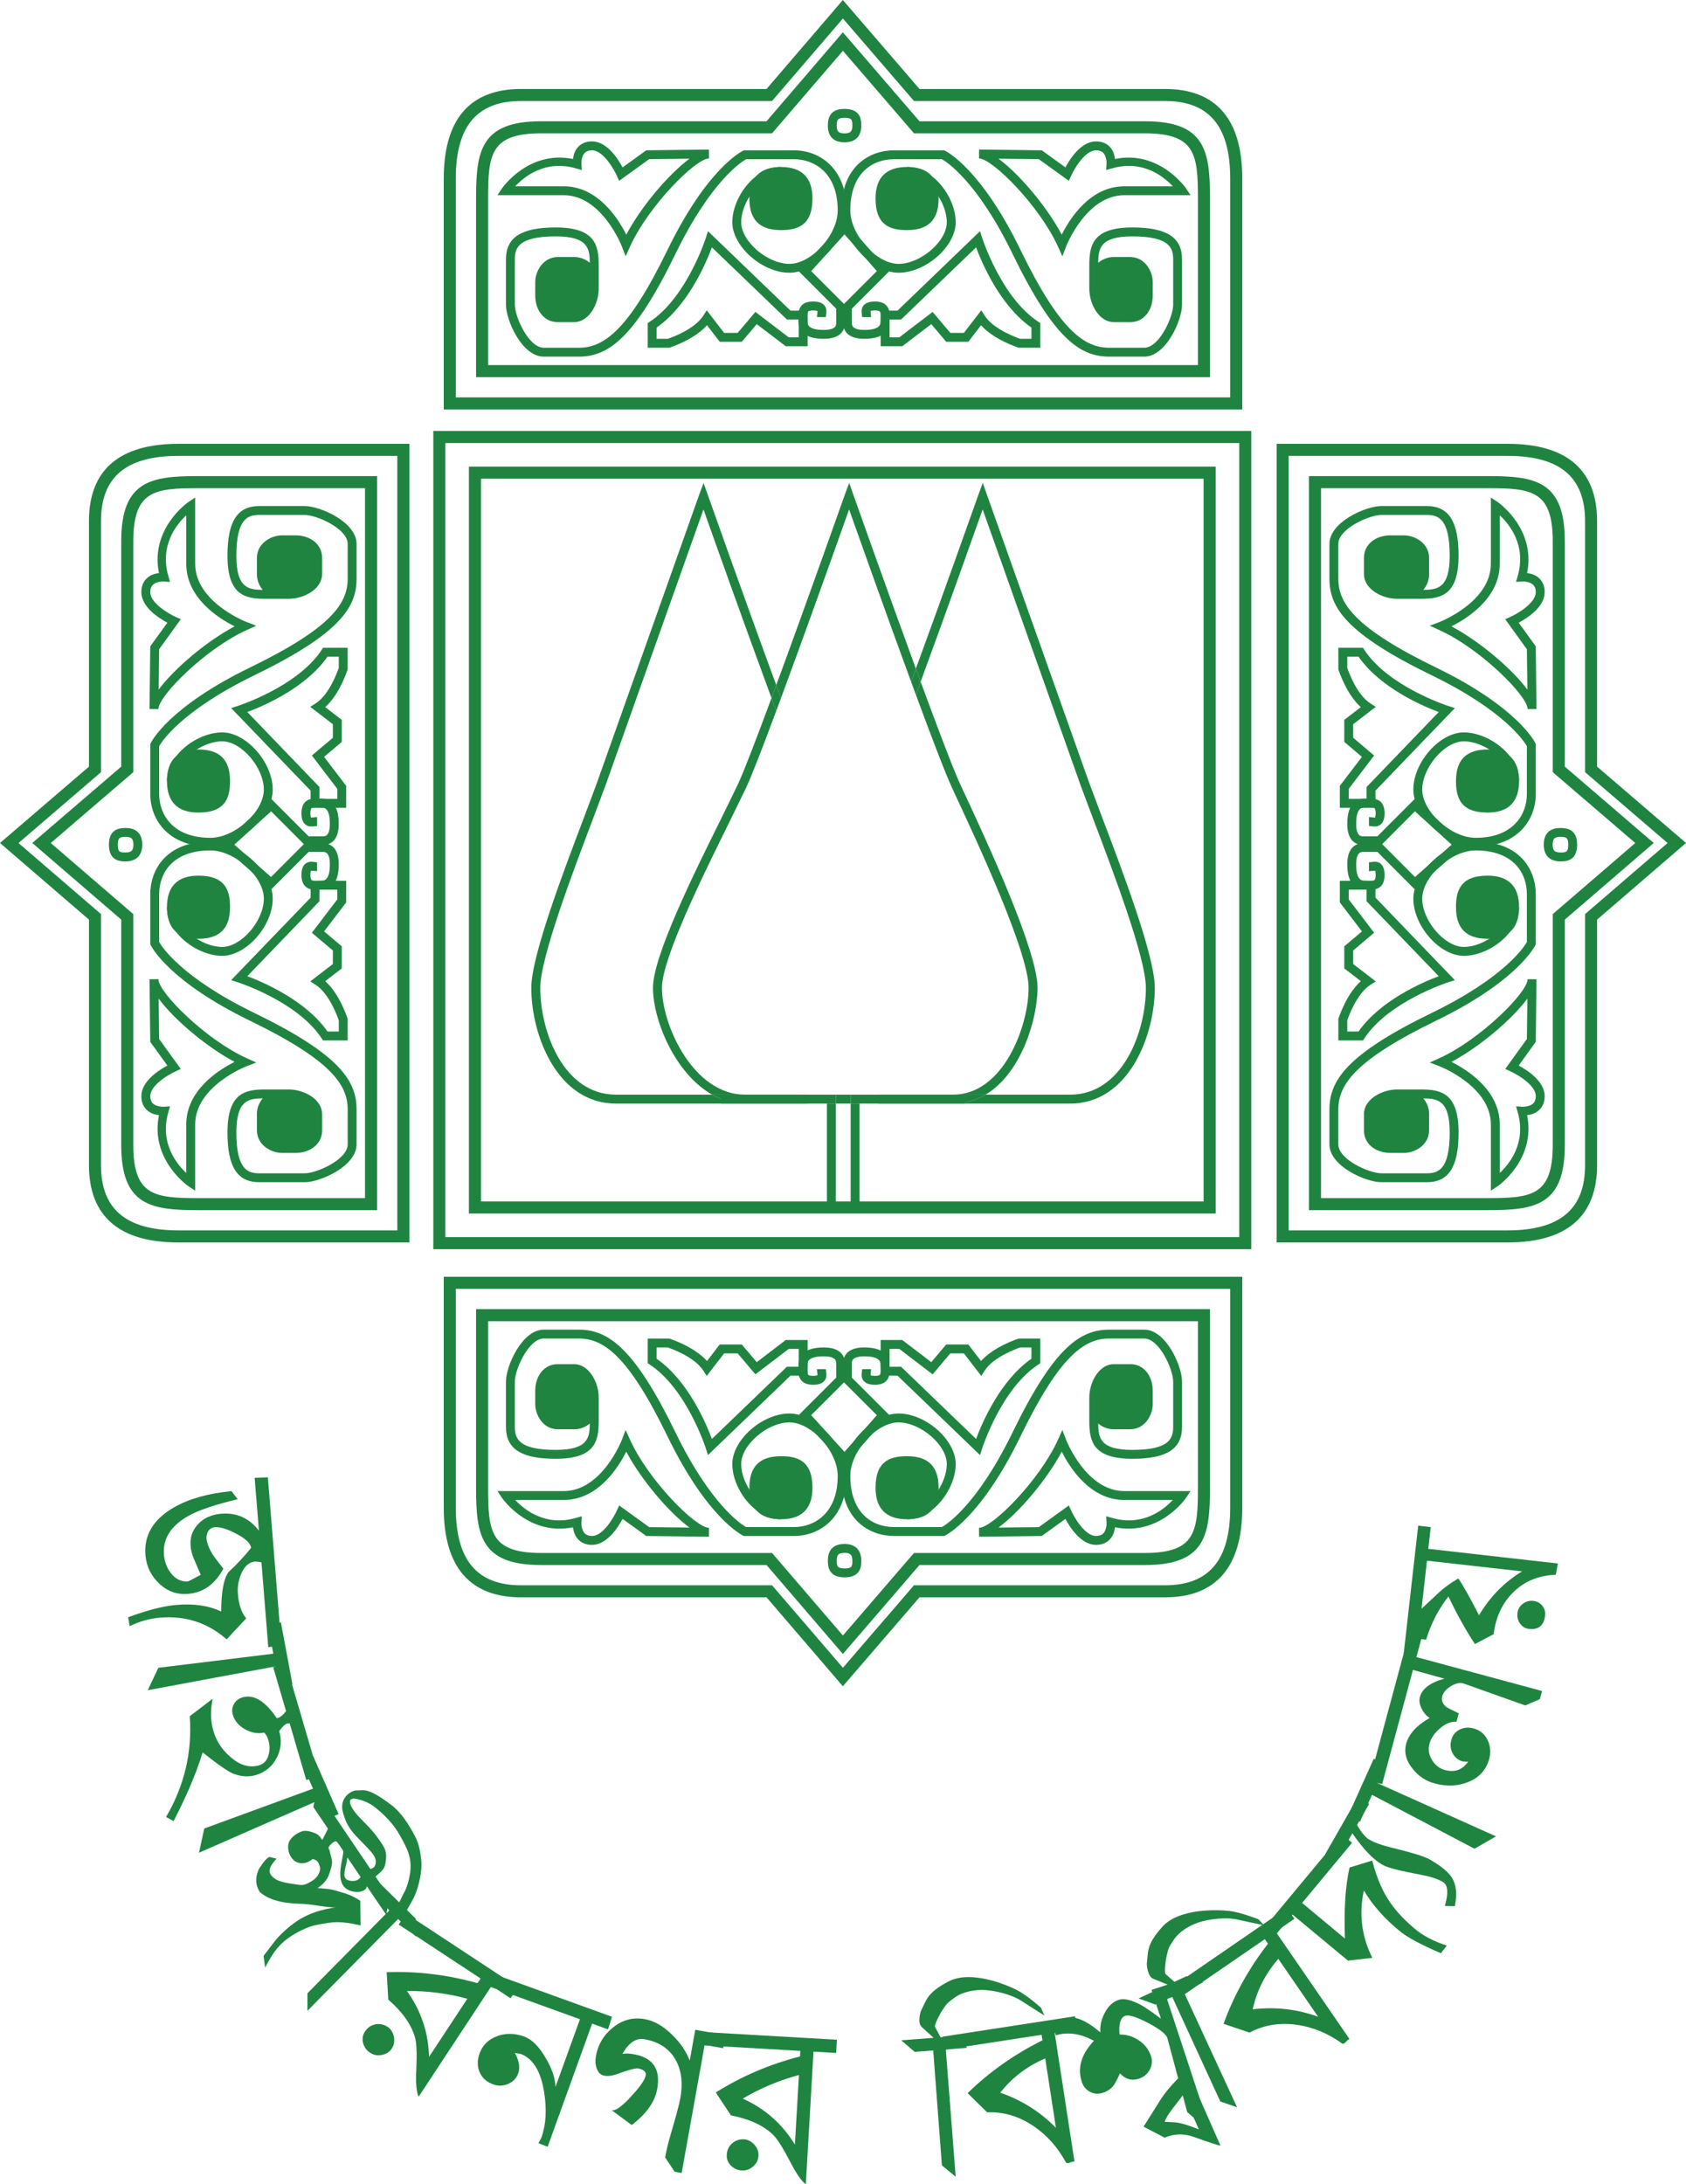 <?xml version="1.0" encoding="UTF-8"?>
<svg xmlns="http://www.w3.org/2000/svg" xmlns:xlink="http://www.w3.org/1999/xlink" width="315.3pt" height="408.42pt" viewBox="0 0 315.3 408.42" version="1.1">
<defs>
<clipPath id="clip1">
  <path d="M 235 79 L 315.301 79 L 315.301 236 L 235 236 Z M 235 79 "/>
</clipPath>
<clipPath id="clip2">
  <path d="M 131 379 L 157 379 L 157 408.422 L 131 408.422 Z M 131 379 "/>
</clipPath>
</defs>
<g id="surface1">
<path style=" stroke:none;fill-rule:nonzero;fill:rgb(12.5%,51.799%,25.499%);fill-opacity:1;" d="M 163.734 37.125 C 163.734 42.324 166.715 43.027 169.641 43.027 C 173.602 43.027 175.531 41.098 175.531 37.125 C 175.531 33.211 173.555 31.223 169.641 31.223 C 165.723 31.223 163.734 33.211 163.734 37.125 "/>
<path style=" stroke:none;fill-rule:nonzero;fill:rgb(12.5%,51.799%,25.499%);fill-opacity:1;" d="M 176.367 28.105 L 167.203 28.105 C 162.66 28.105 157.352 31.047 157.352 39.34 C 157.352 44.789 163.039 51 168.039 51 C 173.133 51 178.727 46.066 178.727 41.562 C 178.727 36.914 174.531 31.223 169.641 31.223 L 169.641 32.891 C 173.57 32.891 177.059 37.742 177.059 41.562 C 177.059 45.129 172.168 49.34 168.039 49.34 C 163.906 49.34 159.016 43.922 159.016 39.34 C 159.016 32.281 163.246 29.77 167.203 29.77 C 167.203 29.77 175.727 29.77 176.145 29.77 C 176.879 30.172 182.688 33.758 189.363 47.48 C 197.137 63.473 202.047 66.688 207.465 66.688 L 213.977 66.688 C 218.07 66.688 221.055 59.867 221.055 56.977 L 221.055 48.504 C 221.055 44.379 218.191 42.531 211.758 42.531 C 204.324 42.531 203.711 45.883 203.711 49.617 L 203.711 53.988 C 203.711 56.941 205.59 60.234 208.285 60.234 L 211.414 60.234 C 213.824 60.234 215.578 58.133 215.578 55.23 L 215.578 52.742 C 215.578 50.852 214.219 48.059 211.309 48.059 L 208.285 48.059 C 207.238 48.059 206.188 48.434 205.379 49.137 C 205.402 46.445 205.734 44.199 211.758 44.199 C 218.801 44.199 219.398 46.422 219.398 48.504 L 219.398 56.977 C 219.398 59.227 216.816 65.023 213.977 65.023 L 207.465 65.023 C 202.824 65.023 198.23 61.918 190.855 46.75 C 183.465 31.539 176.996 28.312 176.727 28.188 L 176.555 28.105 L 176.367 28.105 "/>
<path style=" stroke:none;fill-rule:nonzero;fill:rgb(12.5%,51.799%,25.499%);fill-opacity:1;" d="M 200.309 32.883 C 200.902 31.555 202.906 28.105 204.961 28.105 C 205.57 28.105 206.016 28.27 206.34 28.605 C 206.895 29.199 206.965 30.262 206.938 30.613 L 206.867 31.785 L 207.996 31.473 C 213.672 29.855 217.566 32.957 219.324 34.832 C 216.852 34.832 210.266 34.832 210.266 34.832 C 203.848 34.832 200.035 40.918 198.559 43.879 C 195.746 38.586 190.629 32.559 186.73 29.676 C 190.004 29.715 193.934 29.758 194.273 29.762 C 194.668 30.043 199.887 33.812 199.887 33.812 Z M 199.242 31.297 C 198.121 30.488 194.824 28.105 194.824 28.105 L 183.109 27.965 L 183.109 27.969 C 183.109 27.969 183.105 27.965 183.098 27.965 L 183.086 29.633 L 183.098 29.633 C 185.574 29.633 194.426 38.527 197.852 46.109 L 198.676 47.926 L 199.383 46.059 C 199.426 45.973 203.133 36.496 210.266 36.496 L 222.645 36.496 L 221.785 35.207 C 221.734 35.133 216.812 28.035 208.512 29.727 C 208.43 29.043 208.242 28.203 207.562 27.477 C 206.918 26.785 206.039 26.438 204.961 26.438 C 202.199 26.438 200.121 29.652 199.242 31.297 "/>
<path style=" stroke:none;fill-rule:nonzero;fill:rgb(12.5%,51.799%,25.499%);fill-opacity:1;" d="M 168.18 59.746 L 168.512 59.746 C 168.512 59.746 180.91 47.816 182.539 46.254 C 183.656 49.258 187.043 57.18 192.887 61.254 C 192.887 61.691 192.887 62.566 192.887 63.355 C 192.062 63.355 190.98 63.355 190.797 63.355 C 190.219 63.16 185.801 61.613 184.148 59.023 L 183.512 58.023 C 183.512 58.023 180.676 61.707 180.258 62.242 C 179.719 62.242 178.242 62.242 177.723 62.242 C 177.305 61.742 174.41 58.324 174.41 58.324 C 174.41 58.324 168.582 62.762 168.176 63.078 C 167.855 63.078 167.098 63.078 166.359 63.078 C 166.359 62.152 166.359 60.672 166.359 59.746 C 167.145 59.746 168.18 59.746 168.18 59.746 Z M 182.309 44.152 C 182.309 44.152 168.309 57.629 167.84 58.082 C 167.332 58.082 164.691 58.082 164.691 58.082 L 164.691 64.742 L 168.734 64.742 C 168.734 64.742 173.16 61.375 174.16 60.609 C 174.871 61.445 176.953 63.91 176.953 63.91 L 181.082 63.91 C 181.082 63.91 182.699 61.805 183.465 60.816 C 185.844 63.5 190.207 64.922 190.41 64.984 L 190.535 65.023 L 194.551 65.023 L 194.551 60.414 L 194.176 60.164 C 187.289 55.664 183.719 44.621 183.688 44.504 L 183.281 43.227 L 182.309 44.152 "/>
<path style=" stroke:none;fill-rule:nonzero;fill:rgb(12.5%,51.799%,25.499%);fill-opacity:1;" d="M 140.141 37.125 C 140.141 41.098 142.074 43.027 146.039 43.027 C 148.957 43.027 151.938 42.324 151.938 37.125 C 151.938 33.211 149.957 31.223 146.039 31.223 C 142.129 31.223 140.141 33.211 140.141 37.125 "/>
<path style=" stroke:none;fill-rule:nonzero;fill:rgb(12.5%,51.799%,25.499%);fill-opacity:1;" d="M 139.309 28.105 L 139.121 28.105 L 138.953 28.188 C 138.676 28.312 132.211 31.539 124.82 46.75 C 117.445 61.918 112.852 65.023 108.219 65.023 L 101.695 65.023 C 98.855 65.023 96.281 59.227 96.281 56.977 L 96.281 48.504 C 96.281 46.422 96.871 44.199 103.914 44.199 C 109.938 44.199 110.277 46.445 110.293 49.137 C 109.48 48.434 108.441 48.059 107.383 48.059 L 104.363 48.059 C 101.457 48.059 100.094 50.852 100.094 52.742 L 100.094 55.23 C 100.094 58.133 101.852 60.234 104.262 60.234 L 107.383 60.234 C 110.082 60.234 111.965 56.941 111.965 53.988 L 111.965 49.617 C 111.965 45.883 111.352 42.531 103.914 42.531 C 97.484 42.531 94.617 44.379 94.617 48.504 L 94.617 56.977 C 94.617 59.867 97.605 66.688 101.695 66.688 L 108.219 66.688 C 113.625 66.688 118.539 63.473 126.316 47.48 C 132.988 33.758 138.801 30.172 139.527 29.77 C 139.953 29.77 148.473 29.77 148.473 29.77 C 152.246 29.77 156.66 32.281 156.66 39.34 C 156.66 43.922 151.766 49.34 147.641 49.34 C 143.508 49.34 138.613 45.129 138.613 41.562 C 138.613 37.742 142.109 32.891 146.039 32.891 L 146.039 31.223 C 141.141 31.223 136.949 36.914 136.949 41.562 C 136.949 46.066 142.539 51 147.641 51 C 152.629 51 158.328 44.789 158.328 39.34 C 158.328 31.586 153.375 28.105 148.473 28.105 L 139.309 28.105 "/>
<path style=" stroke:none;fill-rule:nonzero;fill:rgb(12.5%,51.799%,25.499%);fill-opacity:1;" d="M 108.734 30.613 C 108.715 30.262 108.777 29.199 109.336 28.605 C 109.66 28.27 110.105 28.105 110.715 28.105 C 112.773 28.105 114.77 31.555 115.367 32.883 L 115.789 33.812 C 115.789 33.812 121.008 30.043 121.398 29.762 C 121.738 29.758 125.676 29.715 128.949 29.676 C 125.039 32.559 119.93 38.586 117.117 43.879 C 115.641 40.918 111.832 34.832 105.41 34.832 C 105.41 34.832 98.824 34.832 96.352 34.832 C 98.113 32.957 102.004 29.855 107.676 31.473 L 108.812 31.793 Z M 108.113 27.477 C 107.438 28.203 107.246 29.043 107.16 29.727 C 98.867 28.035 93.938 35.133 93.887 35.207 L 93.031 36.496 L 105.41 36.496 C 112.547 36.496 116.254 45.973 116.285 46.059 L 117.004 47.926 L 117.824 46.109 C 121.25 38.527 130.102 29.633 132.578 29.633 L 132.59 29.633 L 132.578 27.965 C 132.57 27.965 132.57 27.969 132.566 27.969 L 132.566 27.965 L 120.855 28.105 C 120.855 28.105 117.551 30.488 116.43 31.297 C 115.551 29.652 113.48 26.438 110.715 26.438 C 109.629 26.438 108.762 26.785 108.113 27.477 "/>
<path style=" stroke:none;fill-rule:nonzero;fill:rgb(12.5%,51.799%,25.499%);fill-opacity:1;" d="M 133.133 46.254 C 134.762 47.816 147.16 59.746 147.16 59.746 C 147.16 59.746 148.57 59.746 149.371 59.746 C 149.371 60.672 149.371 62.152 149.371 63.078 C 148.617 63.078 147.82 63.078 147.5 63.078 C 147.086 62.762 141.266 58.324 141.266 58.324 C 141.266 58.324 138.371 61.742 137.953 62.242 C 137.43 62.242 135.965 62.242 135.418 62.242 C 135 61.707 132.168 58.023 132.168 58.023 L 131.523 59.023 C 129.883 61.613 125.453 63.16 124.875 63.355 C 124.699 63.355 123.617 63.355 122.793 63.355 C 122.793 62.566 122.793 61.691 122.793 61.254 C 128.633 57.18 132.016 49.258 133.133 46.254 Z M 131.992 44.504 C 131.957 44.621 128.383 55.664 121.504 60.164 L 121.129 60.414 L 121.129 65.023 L 125.137 65.023 L 125.262 64.984 C 125.465 64.922 129.832 63.5 132.219 60.816 C 132.977 61.805 134.598 63.91 134.598 63.91 L 138.719 63.91 C 138.719 63.91 140.809 61.445 141.52 60.609 C 142.516 61.375 146.941 64.742 146.941 64.742 L 151.035 64.742 L 151.035 58.082 C 151.035 58.082 148.348 58.082 147.832 58.082 C 147.363 57.629 132.398 43.227 132.398 43.227 L 131.992 44.504 "/>
<path style=" stroke:none;fill-rule:nonzero;fill:rgb(12.5%,51.799%,25.499%);fill-opacity:1;" d="M 157.93 43.828 C 158.559 44.531 163.152 49.742 163.98 50.691 C 163.051 51.621 157.848 56.816 157.836 56.828 C 157.828 56.816 152.641 51.637 151.703 50.695 C 152.562 49.746 157.309 44.52 157.93 43.828 Z M 157.082 42.289 L 149.402 50.758 C 149.402 50.758 155.93 57.27 156.383 57.73 C 156.383 58.266 156.383 60.34 156.383 60.34 C 156.383 60.777 156.383 61.691 154.02 61.691 C 151.004 61.691 151.004 60.555 151.004 60.133 L 150.988 59.551 C 150.965 59.035 150.945 58.453 151.133 58.258 C 151.258 58.121 151.59 58.051 152.043 58.051 C 152.73 58.051 152.891 58.176 152.895 58.176 C 152.871 58.176 152.836 58.664 152.836 58.664 L 152.773 59.293 L 154.441 59.293 L 154.48 58.91 C 154.559 58.426 154.668 57.684 154.156 57.086 C 153.617 56.457 152.691 56.379 152.043 56.379 C 151.086 56.379 150.395 56.617 149.93 57.102 C 149.25 57.812 149.285 58.77 149.32 59.613 L 149.332 60.133 C 149.332 61.336 149.938 63.355 154.02 63.355 C 156.535 63.355 157.488 62.379 157.836 61.414 C 158.188 62.379 159.137 63.355 161.656 63.355 C 165.73 63.355 166.336 61.336 166.336 60.133 L 166.355 59.613 C 166.391 58.77 166.426 57.812 165.75 57.102 C 165.281 56.617 164.59 56.379 163.633 56.379 C 162.98 56.379 162.066 56.457 161.52 57.086 C 161.008 57.684 161.121 58.426 161.195 58.91 L 161.234 59.293 L 162.906 59.293 L 162.84 58.664 C 162.84 58.664 162.805 58.16 162.801 58.148 C 162.824 58.148 163.023 58.051 163.633 58.051 C 164.086 58.051 164.414 58.121 164.551 58.258 C 164.738 58.453 164.707 59.035 164.688 59.551 L 164.672 60.133 C 164.672 60.555 164.672 61.691 161.656 61.691 C 159.301 61.691 159.301 60.777 159.301 60.34 C 159.301 60.34 159.301 58.266 159.301 57.73 C 159.742 57.27 166.266 50.762 166.266 50.762 L 158.562 42.023 L 157.328 42.012 L 157.082 42.289 "/>
<path style=" stroke:none;fill-rule:nonzero;fill:rgb(12.5%,51.799%,25.499%);fill-opacity:1;" d="M 90.984 37.125 C 90.984 28.914 91.441 24.633 101.188 24.633 L 144.246 24.633 C 144.246 24.633 156.48 10.387 157.633 9.043 C 158.777 10.379 171.059 24.633 171.059 24.633 L 214.117 24.633 C 223.867 24.633 224.32 28.914 224.32 37.125 C 224.32 37.125 224.32 66.98 224.32 68.562 C 222.688 68.562 92.613 68.562 90.984 68.562 C 90.984 66.98 90.984 37.125 90.984 37.125 Z M 156.996 7.223 C 156.996 7.223 143.965 22.406 143.484 22.969 C 142.73 22.969 101.188 22.969 101.188 22.969 C 90.121 22.969 89.324 28.316 89.324 37.125 L 89.324 70.23 L 225.984 70.23 L 225.984 37.125 C 225.984 28.316 225.191 22.969 214.117 22.969 C 214.117 22.969 172.566 22.969 171.82 22.969 C 171.34 22.406 157.625 6.488 157.625 6.488 L 156.996 7.223 "/>
<path style="fill:none;stroke-width:5.88;stroke-linecap:butt;stroke-linejoin:miter;stroke:rgb(12.5%,51.799%,25.499%);stroke-opacity:1;stroke-miterlimit:4;" d="M 909.844 3712.95 C 909.844 3795.059 914.414 3837.872 1011.875 3837.872 L 1442.461 3837.872 C 1442.461 3837.872 1564.805 3980.333 1576.328 3993.77 C 1587.773 3980.411 1710.586 3837.872 1710.586 3837.872 L 2141.172 3837.872 C 2238.672 3837.872 2243.203 3795.059 2243.203 3712.95 C 2243.203 3712.95 2243.203 3414.395 2243.203 3398.575 C 2226.875 3398.575 926.133 3398.575 909.844 3398.575 C 909.844 3414.395 909.844 3712.95 909.844 3712.95 Z M 1569.961 4011.973 C 1569.961 4011.973 1439.648 3860.137 1434.844 3854.512 C 1427.305 3854.512 1011.875 3854.512 1011.875 3854.512 C 901.211 3854.512 893.242 3801.036 893.242 3712.95 L 893.242 3381.895 L 2259.844 3381.895 L 2259.844 3712.95 C 2259.844 3801.036 2251.914 3854.512 2141.172 3854.512 C 2141.172 3854.512 1725.664 3854.512 1718.203 3854.512 C 1713.398 3860.137 1576.25 4019.317 1576.25 4019.317 Z M 1569.961 4011.973 " transform="matrix(0.1,0,0,-0.1,0,408.42)"/>
<path style=" stroke:none;fill-rule:nonzero;fill:rgb(12.5%,51.799%,25.499%);fill-opacity:1;" d="M 84.945 33.383 C 84.945 23.434 89.035 18.594 97.441 18.594 L 144.246 18.594 C 144.246 18.594 156.48 4.348 157.633 3.008 C 158.777 4.348 171.059 18.594 171.059 18.594 L 217.871 18.594 C 226.27 18.594 230.355 23.434 230.355 33.383 C 230.355 33.383 230.355 73 230.355 74.598 C 228.719 74.598 86.586 74.598 84.945 74.598 C 84.945 73 84.945 33.383 84.945 33.383 Z M 156.996 1.188 C 156.996 1.188 143.965 16.367 143.484 16.93 C 142.73 16.93 97.441 16.93 97.441 16.93 C 88.043 16.93 83.281 22.457 83.281 33.383 L 83.281 76.266 L 232.023 76.266 L 232.023 33.383 C 232.023 22.457 227.262 16.93 217.871 16.93 C 217.871 16.93 172.566 16.93 171.82 16.93 C 171.34 16.371 157.625 0.453 157.625 0.453 L 156.996 1.188 "/>
<path style="fill:none;stroke-width:5.88;stroke-linecap:butt;stroke-linejoin:miter;stroke:rgb(12.5%,51.799%,25.499%);stroke-opacity:1;stroke-miterlimit:4;" d="M 849.453 3750.372 C 849.453 3849.864 890.352 3898.262 974.414 3898.262 L 1442.461 3898.262 C 1442.461 3898.262 1564.805 4040.723 1576.328 4054.122 C 1587.773 4040.723 1710.586 3898.262 1710.586 3898.262 L 2178.711 3898.262 C 2262.695 3898.262 2303.555 3849.864 2303.555 3750.372 C 2303.555 3750.372 2303.555 3354.2 2303.555 3338.223 C 2287.188 3338.223 865.859 3338.223 849.453 3338.223 C 849.453 3354.2 849.453 3750.372 849.453 3750.372 Z M 1569.961 4072.325 C 1569.961 4072.325 1439.648 3920.528 1434.844 3914.903 C 1427.305 3914.903 974.414 3914.903 974.414 3914.903 C 880.43 3914.903 832.812 3859.63 832.812 3750.372 L 832.812 3321.544 L 2320.234 3321.544 L 2320.234 3750.372 C 2320.234 3859.63 2272.617 3914.903 2178.711 3914.903 C 2178.711 3914.903 1725.664 3914.903 1718.203 3914.903 C 1713.398 3920.489 1576.25 4079.669 1576.25 4079.669 Z M 1569.961 4072.325 " transform="matrix(0.1,0,0,-0.1,0,408.42)"/>
<path style=" stroke:none;fill-rule:nonzero;fill:rgb(12.5%,51.799%,25.499%);fill-opacity:1;" d="M 156.48 23.488 C 156.48 22.43 156.605 22.035 157.938 22.035 C 159.324 22.035 159.398 22.402 159.398 23.488 C 159.398 24.578 159.031 24.941 157.938 24.941 C 156.703 24.941 156.48 24.473 156.48 23.488 Z M 154.816 23.488 C 154.816 26.074 156.516 26.609 157.938 26.609 C 159.949 26.609 161.066 25.504 161.066 23.488 C 161.066 22.551 161.066 20.363 157.938 20.363 C 155.145 20.363 154.816 22.152 154.816 23.488 "/>
<path style=" stroke:none;fill-rule:nonzero;fill:rgb(12.5%,51.799%,25.499%);fill-opacity:1;" d="M 169.641 284.082 C 173.555 284.082 175.531 282.098 175.531 278.184 C 175.531 274.215 173.602 272.289 169.641 272.289 C 166.715 272.289 163.734 272.988 163.734 278.184 C 163.734 282.098 165.723 284.082 169.641 284.082 "/>
<path style=" stroke:none;fill-rule:nonzero;fill:rgb(12.5%,51.799%,25.499%);fill-opacity:1;" d="M 176.555 287.207 L 176.727 287.129 C 176.996 286.996 183.465 283.77 190.855 268.555 C 198.23 253.395 202.824 250.285 207.465 250.285 L 213.977 250.285 C 216.816 250.285 219.398 256.082 219.398 258.34 L 219.398 266.805 C 219.398 268.883 218.801 271.109 211.758 271.109 C 205.734 271.109 205.402 268.867 205.379 266.172 C 206.188 266.883 207.238 267.258 208.285 267.258 L 211.309 267.258 C 214.219 267.258 215.578 264.465 215.578 262.57 L 215.578 260.074 C 215.578 257.18 213.824 255.078 211.414 255.078 L 208.285 255.078 C 205.59 255.078 203.711 258.371 203.711 261.32 L 203.711 265.695 C 203.711 269.426 204.324 272.773 211.758 272.773 C 218.191 272.773 221.055 270.934 221.055 266.805 L 221.055 258.34 C 221.055 255.445 218.07 248.625 213.977 248.625 L 207.465 248.625 C 202.047 248.625 197.137 251.836 189.363 267.828 C 182.688 281.551 176.879 285.137 176.145 285.539 C 175.727 285.539 167.203 285.539 167.203 285.539 C 163.246 285.539 159.016 283.027 159.016 275.961 C 159.016 271.391 163.906 265.969 168.039 265.969 C 172.168 265.969 177.059 270.188 177.059 273.742 C 177.059 277.574 173.57 282.418 169.641 282.418 L 169.641 284.082 C 174.531 284.082 178.727 278.402 178.727 273.742 C 178.727 269.25 173.133 264.305 168.039 264.305 C 163.039 264.305 157.352 270.516 157.352 275.961 C 157.352 284.262 162.66 287.207 167.203 287.207 L 176.555 287.207 "/>
<path style=" stroke:none;fill-rule:nonzero;fill:rgb(12.5%,51.799%,25.499%);fill-opacity:1;" d="M 199.887 281.496 C 199.887 281.496 194.668 285.266 194.273 285.551 C 193.934 285.551 190.004 285.594 186.73 285.633 C 190.629 282.75 195.746 276.73 198.559 271.438 C 200.035 274.395 203.848 280.477 210.266 280.477 C 210.266 280.477 216.852 280.477 219.324 280.477 C 217.566 282.355 213.672 285.449 207.996 283.84 L 206.867 283.52 L 206.938 284.695 C 206.965 285.055 206.895 286.109 206.34 286.707 C 206.016 287.043 205.57 287.207 204.961 287.207 C 202.906 287.207 200.902 283.75 200.309 282.426 Z M 204.961 288.871 C 206.039 288.871 206.918 288.523 207.562 287.836 C 208.242 287.105 208.43 286.262 208.512 285.578 C 216.812 287.27 221.734 280.184 221.785 280.098 L 222.645 278.812 L 210.266 278.812 C 203.133 278.812 199.426 269.344 199.383 269.25 L 198.676 267.383 L 197.852 269.207 C 194.426 276.785 185.574 285.676 183.098 285.676 L 183.086 285.676 L 183.098 287.348 C 183.105 287.348 183.109 287.344 183.109 287.344 L 183.109 287.348 L 194.824 287.207 C 194.824 287.207 198.121 284.824 199.242 284.012 C 200.121 285.66 202.199 288.871 204.961 288.871 "/>
<path style=" stroke:none;fill-rule:nonzero;fill:rgb(12.5%,51.799%,25.499%);fill-opacity:1;" d="M 166.359 255.559 C 166.359 254.641 166.359 253.156 166.359 252.227 C 167.098 252.227 167.855 252.227 168.176 252.227 C 168.582 252.543 174.41 256.984 174.41 256.984 C 174.41 256.984 177.305 253.555 177.723 253.062 C 178.242 253.062 179.719 253.062 180.258 253.062 C 180.676 253.602 183.512 257.289 183.512 257.289 L 184.148 256.285 C 185.801 253.699 190.219 252.152 190.797 251.953 C 190.98 251.953 192.062 251.953 192.887 251.953 C 192.887 252.742 192.887 253.617 192.887 254.059 C 187.043 258.129 183.656 266.051 182.539 269.062 C 180.91 267.496 168.512 255.559 168.512 255.559 L 168.18 255.559 C 168.18 255.559 167.145 255.559 166.359 255.559 Z M 183.281 272.078 L 183.688 270.805 C 183.719 270.695 187.289 259.648 194.176 255.152 L 194.551 254.906 L 194.551 250.285 L 190.535 250.285 L 190.41 250.324 C 190.207 250.395 185.844 251.816 183.465 254.492 C 182.699 253.5 181.082 251.395 181.082 251.395 L 176.953 251.395 C 176.953 251.395 174.871 253.859 174.16 254.703 C 173.16 253.934 168.734 250.562 168.734 250.562 L 164.691 250.562 L 164.691 257.227 C 164.691 257.227 167.332 257.227 167.84 257.227 C 168.309 257.676 182.309 271.152 182.309 271.152 L 183.281 272.078 "/>
<path style=" stroke:none;fill-rule:nonzero;fill:rgb(12.5%,51.799%,25.499%);fill-opacity:1;" d="M 146.039 284.082 C 149.957 284.082 151.938 282.098 151.938 278.184 C 151.938 272.988 148.957 272.289 146.039 272.289 C 142.074 272.289 140.141 274.215 140.141 278.184 C 140.141 282.098 142.129 284.082 146.039 284.082 "/>
<path style=" stroke:none;fill-rule:nonzero;fill:rgb(12.5%,51.799%,25.499%);fill-opacity:1;" d="M 148.473 287.207 C 153.375 287.207 158.328 283.73 158.328 275.961 C 158.328 270.516 152.629 264.305 147.641 264.305 C 142.539 264.305 136.949 269.25 136.949 273.742 C 136.949 278.402 141.141 284.082 146.039 284.082 L 146.039 282.418 C 142.109 282.418 138.613 277.574 138.613 273.742 C 138.613 270.188 143.508 265.969 147.641 265.969 C 151.766 265.969 156.66 271.391 156.66 275.961 C 156.66 283.031 152.246 285.539 148.473 285.539 C 148.473 285.539 139.953 285.539 139.527 285.539 C 138.801 285.137 132.988 281.551 126.316 267.828 C 118.539 251.836 113.625 248.625 108.219 248.625 L 101.695 248.625 C 97.605 248.625 94.617 255.445 94.617 258.34 L 94.617 266.805 C 94.617 270.934 97.484 272.773 103.914 272.773 C 111.352 272.773 111.965 269.426 111.965 265.695 L 111.965 261.32 C 111.965 258.371 110.082 255.078 107.383 255.078 L 104.262 255.078 C 101.852 255.078 100.094 257.18 100.094 260.074 L 100.094 262.57 C 100.094 264.465 101.457 267.258 104.363 267.258 L 107.383 267.258 C 108.441 267.258 109.48 266.883 110.293 266.172 C 110.277 268.867 109.938 271.109 103.914 271.109 C 96.871 271.109 96.281 268.883 96.281 266.805 L 96.281 258.34 C 96.281 256.082 98.855 250.285 101.695 250.285 L 108.219 250.285 C 112.852 250.285 117.445 253.395 124.82 268.555 C 132.211 283.77 138.676 286.996 138.953 287.129 L 139.121 287.207 L 148.473 287.207 "/>
<path style=" stroke:none;fill-rule:nonzero;fill:rgb(12.5%,51.799%,25.499%);fill-opacity:1;" d="M 108.812 283.52 L 107.676 283.84 C 102.004 285.449 98.113 282.355 96.352 280.477 C 98.824 280.477 105.41 280.477 105.41 280.477 C 111.832 280.477 115.641 274.395 117.117 271.438 C 119.93 276.73 125.039 282.75 128.949 285.633 C 125.676 285.594 121.738 285.551 121.398 285.551 C 121.008 285.266 115.789 281.496 115.789 281.496 L 115.367 282.426 C 114.77 283.75 112.773 287.207 110.715 287.207 C 110.105 287.207 109.66 287.043 109.336 286.707 C 108.777 286.109 108.715 285.055 108.734 284.695 Z M 110.715 288.871 C 113.48 288.871 115.551 285.66 116.43 284.012 C 117.551 284.824 120.855 287.207 120.855 287.207 L 132.566 287.348 L 132.566 287.344 C 132.57 287.344 132.57 287.348 132.578 287.348 L 132.59 285.676 L 132.578 285.676 C 130.102 285.676 121.25 276.785 117.824 269.207 L 117.004 267.383 L 116.285 269.25 C 116.254 269.344 112.547 278.812 105.41 278.812 L 93.031 278.812 L 93.887 280.098 C 93.938 280.184 98.867 287.27 107.16 285.578 C 107.246 286.262 107.438 287.105 108.113 287.836 C 108.762 288.523 109.629 288.871 110.715 288.871 "/>
<path style=" stroke:none;fill-rule:nonzero;fill:rgb(12.5%,51.799%,25.499%);fill-opacity:1;" d="M 122.793 254.059 C 122.793 253.617 122.793 252.742 122.793 251.953 C 123.617 251.953 124.699 251.953 124.875 251.953 C 125.453 252.152 129.883 253.699 131.523 256.285 L 132.168 257.289 C 132.168 257.289 135 253.602 135.418 253.062 C 135.965 253.062 137.43 253.062 137.953 253.062 C 138.371 253.555 141.266 256.984 141.266 256.984 C 141.266 256.984 147.086 252.543 147.5 252.227 C 147.82 252.227 148.617 252.227 149.371 252.227 C 149.371 253.156 149.371 254.641 149.371 255.559 C 148.57 255.559 147.16 255.559 147.16 255.559 C 147.16 255.559 134.762 267.496 133.133 269.062 C 132.016 266.051 128.633 258.129 122.793 254.059 Z M 132.398 272.078 C 132.398 272.078 147.363 257.676 147.832 257.227 C 148.348 257.227 151.035 257.227 151.035 257.227 L 151.035 250.562 L 146.941 250.562 C 146.941 250.562 142.516 253.934 141.52 254.703 C 140.809 253.859 138.719 251.395 138.719 251.395 L 134.598 251.395 C 134.598 251.395 132.977 253.5 132.219 254.492 C 129.832 251.816 125.465 250.395 125.262 250.324 L 125.137 250.285 L 121.129 250.285 L 121.129 254.906 L 121.504 255.152 C 128.383 259.648 131.957 270.695 131.992 270.805 L 132.398 272.078 "/>
<path style=" stroke:none;fill-rule:nonzero;fill:rgb(12.5%,51.799%,25.499%);fill-opacity:1;" d="M 151.703 264.613 C 152.641 263.672 157.828 258.5 157.836 258.488 C 157.848 258.5 163.051 263.695 163.98 264.621 C 163.152 265.566 158.559 270.781 157.93 271.48 C 157.309 270.789 152.562 265.566 151.703 264.613 Z M 157.328 273.293 L 158.562 273.289 L 166.266 264.551 C 166.266 264.551 159.742 258.035 159.301 257.59 C 159.301 257.047 159.301 254.973 159.301 254.973 C 159.301 254.531 159.301 253.617 161.656 253.617 C 164.672 253.617 164.672 254.758 164.672 255.176 L 164.688 255.758 C 164.707 256.277 164.738 256.859 164.551 257.055 C 164.414 257.184 164.086 257.266 163.633 257.266 C 163.023 257.266 162.824 257.164 162.801 257.164 C 162.805 257.148 162.84 256.645 162.84 256.645 L 162.906 256.012 L 161.234 256.012 L 161.195 256.402 C 161.121 256.887 161.008 257.629 161.52 258.223 C 162.066 258.852 162.98 258.926 163.633 258.926 C 164.59 258.926 165.281 258.691 165.75 258.203 C 166.426 257.5 166.391 256.543 166.355 255.699 L 166.336 255.176 C 166.336 253.977 165.73 251.953 161.656 251.953 C 159.137 251.953 158.188 252.93 157.836 253.898 C 157.488 252.93 156.535 251.953 154.02 251.953 C 149.938 251.953 149.332 253.977 149.332 255.176 L 149.32 255.699 C 149.285 256.543 149.25 257.5 149.93 258.203 C 150.395 258.691 151.086 258.926 152.043 258.926 C 152.691 258.926 153.617 258.852 154.156 258.223 C 154.668 257.629 154.559 256.887 154.48 256.402 L 154.441 256.012 L 152.773 256.012 L 152.836 256.645 C 152.836 256.645 152.871 257.133 152.895 257.133 C 152.891 257.137 152.73 257.266 152.043 257.266 C 151.59 257.266 151.258 257.184 151.133 257.055 C 150.945 256.859 150.965 256.277 150.988 255.758 L 151.004 255.176 C 151.004 254.758 151.004 253.617 154.02 253.617 C 156.383 253.617 156.383 254.531 156.383 254.973 C 156.383 254.973 156.383 257.047 156.383 257.59 C 155.93 258.035 149.402 264.559 149.402 264.559 L 157.082 273.016 L 157.328 273.293 "/>
<path style=" stroke:none;fill-rule:nonzero;fill:rgb(12.5%,51.799%,25.499%);fill-opacity:1;" d="M 90.984 246.75 C 92.613 246.75 222.688 246.75 224.32 246.75 C 224.32 248.332 224.32 278.184 224.32 278.184 C 224.32 286.391 223.867 290.68 214.117 290.68 L 171.059 290.68 C 171.059 290.68 158.777 304.926 157.633 306.266 C 156.48 304.926 144.246 290.68 144.246 290.68 L 101.188 290.68 C 91.441 290.68 90.984 286.391 90.984 278.184 C 90.984 278.184 90.984 248.332 90.984 246.75 Z M 157.625 308.824 C 157.625 308.824 171.34 292.898 171.82 292.344 C 172.566 292.344 214.117 292.344 214.117 292.344 C 225.191 292.344 225.984 286.996 225.984 278.184 L 225.984 245.082 L 89.324 245.082 L 89.324 278.184 C 89.324 286.996 90.121 292.344 101.188 292.344 C 101.188 292.344 142.73 292.344 143.484 292.344 C 143.965 292.898 156.996 308.082 156.996 308.082 L 157.625 308.824 "/>
<path style="fill:none;stroke-width:5.88;stroke-linecap:butt;stroke-linejoin:miter;stroke:rgb(12.5%,51.799%,25.499%);stroke-opacity:1;stroke-miterlimit:4;" d="M 909.844 1616.7 C 926.133 1616.7 2226.875 1616.7 2243.203 1616.7 C 2243.203 1600.88 2243.203 1302.364 2243.203 1302.364 C 2243.203 1220.294 2238.672 1177.403 2141.172 1177.403 L 1710.586 1177.403 C 1710.586 1177.403 1587.773 1034.942 1576.328 1021.544 C 1564.805 1034.942 1442.461 1177.403 1442.461 1177.403 L 1011.875 1177.403 C 914.414 1177.403 909.844 1220.294 909.844 1302.364 C 909.844 1302.364 909.844 1600.88 909.844 1616.7 Z M 1576.25 995.958 C 1576.25 995.958 1713.398 1155.216 1718.203 1160.763 C 1725.664 1160.763 2141.172 1160.763 2141.172 1160.763 C 2251.914 1160.763 2259.844 1214.239 2259.844 1302.364 L 2259.844 1633.38 L 893.242 1633.38 L 893.242 1302.364 C 893.242 1214.239 901.211 1160.763 1011.875 1160.763 C 1011.875 1160.763 1427.305 1160.763 1434.844 1160.763 C 1439.648 1155.216 1569.961 1003.38 1569.961 1003.38 Z M 1576.25 995.958 " transform="matrix(0.1,0,0,-0.1,0,408.42)"/>
<path style=" stroke:none;fill-rule:nonzero;fill:rgb(12.5%,51.799%,25.499%);fill-opacity:1;" d="M 84.945 240.707 C 86.586 240.707 228.719 240.707 230.355 240.707 C 230.355 242.312 230.355 281.93 230.355 281.93 C 230.355 291.879 226.27 296.719 217.871 296.719 L 171.059 296.719 C 171.059 296.719 158.777 310.965 157.633 312.301 C 156.48 310.965 144.246 296.719 144.246 296.719 L 97.441 296.719 C 89.035 296.719 84.945 291.879 84.945 281.93 C 84.945 281.93 84.945 242.312 84.945 240.707 Z M 157.625 314.855 C 157.625 314.855 171.34 298.941 171.82 298.383 C 172.566 298.383 217.871 298.383 217.871 298.383 C 227.262 298.383 232.023 292.844 232.023 281.93 L 232.023 239.043 L 83.281 239.043 L 83.281 281.93 C 83.281 292.844 88.043 298.383 97.441 298.383 C 97.441 298.383 142.73 298.383 143.484 298.383 C 143.965 298.941 156.996 314.121 156.996 314.121 L 157.625 314.855 "/>
<path style="fill:none;stroke-width:5.88;stroke-linecap:butt;stroke-linejoin:miter;stroke:rgb(12.5%,51.799%,25.499%);stroke-opacity:1;stroke-miterlimit:4;" d="M 849.453 1677.13 C 865.859 1677.13 2287.188 1677.13 2303.555 1677.13 C 2303.555 1661.075 2303.555 1264.903 2303.555 1264.903 C 2303.555 1165.411 2262.695 1117.013 2178.711 1117.013 L 1710.586 1117.013 C 1710.586 1117.013 1587.773 974.552 1576.328 961.192 C 1564.805 974.552 1442.461 1117.013 1442.461 1117.013 L 974.414 1117.013 C 890.352 1117.013 849.453 1165.411 849.453 1264.903 C 849.453 1264.903 849.453 1661.075 849.453 1677.13 Z M 1576.25 935.645 C 1576.25 935.645 1713.398 1094.786 1718.203 1100.372 C 1725.664 1100.372 2178.711 1100.372 2178.711 1100.372 C 2272.617 1100.372 2320.234 1155.763 2320.234 1264.903 L 2320.234 1693.77 L 832.812 1693.77 L 832.812 1264.903 C 832.812 1155.763 880.43 1100.372 974.414 1100.372 C 974.414 1100.372 1427.305 1100.372 1434.844 1100.372 C 1439.648 1094.786 1569.961 942.989 1569.961 942.989 Z M 1576.25 935.645 " transform="matrix(0.1,0,0,-0.1,0,408.42)"/>
<path style=" stroke:none;fill-rule:nonzero;fill:rgb(12.5%,51.799%,25.499%);fill-opacity:1;" d="M 157.938 290.363 C 159.031 290.363 159.398 290.73 159.398 291.828 C 159.398 292.906 159.324 293.273 157.938 293.273 C 156.605 293.273 156.48 292.883 156.48 291.828 C 156.48 290.836 156.703 290.363 157.938 290.363 Z M 157.938 294.945 C 161.066 294.945 161.066 292.754 161.066 291.828 C 161.066 289.812 159.949 288.699 157.938 288.699 C 156.516 288.699 154.816 289.242 154.816 291.828 C 154.816 293.164 155.145 294.945 157.938 294.945 "/>
<path style=" stroke:none;fill-rule:nonzero;fill:rgb(12.5%,51.799%,25.499%);fill-opacity:1;" d="M 278.188 163.734 C 272.98 163.734 272.285 166.723 272.285 169.637 C 272.285 173.602 274.219 175.535 278.188 175.535 C 282.102 175.535 284.082 173.555 284.082 169.637 C 284.082 165.723 282.102 163.734 278.188 163.734 "/>
<path style=" stroke:none;fill-rule:nonzero;fill:rgb(12.5%,51.799%,25.499%);fill-opacity:1;" d="M 287.207 176.367 L 287.207 167.207 C 287.207 162.664 284.266 157.352 275.961 157.352 C 270.516 157.352 264.309 163.047 264.309 168.035 C 264.309 173.133 269.242 178.727 273.738 178.727 C 278.402 178.727 284.082 174.531 284.082 169.637 L 282.418 169.637 C 282.418 173.562 277.562 177.062 273.738 177.062 C 270.184 177.062 265.973 172.172 265.973 168.035 C 265.973 163.91 271.391 159.02 275.961 159.02 C 283.02 159.02 285.543 163.25 285.543 167.207 C 285.543 167.207 285.543 175.73 285.543 176.148 C 285.133 176.879 281.547 182.691 267.824 189.363 C 251.832 197.137 248.617 202.051 248.617 207.457 L 248.617 213.984 C 248.617 218.07 255.438 221.059 258.336 221.059 L 266.805 221.059 C 270.93 221.059 272.77 218.191 272.77 211.762 C 272.77 204.324 269.422 203.715 265.688 203.715 L 261.316 203.715 C 258.363 203.715 255.074 205.594 255.074 208.293 L 255.074 211.414 C 255.074 213.824 257.18 215.582 260.074 215.582 L 262.566 215.582 C 264.457 215.582 267.258 214.227 267.258 211.309 L 267.258 208.293 C 267.258 207.242 266.879 206.191 266.172 205.383 C 268.867 205.406 271.109 205.742 271.109 211.762 C 271.109 218.805 268.883 219.391 266.805 219.391 L 258.336 219.391 C 256.082 219.391 250.285 216.82 250.285 213.984 L 250.285 207.457 C 250.285 202.824 253.395 198.234 268.555 190.859 C 283.773 183.465 286.996 176.996 287.125 176.727 L 287.207 176.559 L 287.207 176.367 "/>
<path style=" stroke:none;fill-rule:nonzero;fill:rgb(12.5%,51.799%,25.499%);fill-opacity:1;" d="M 282.422 200.305 C 283.758 200.906 287.207 202.906 287.207 204.965 C 287.207 205.562 287.035 206.016 286.703 206.34 C 286.105 206.898 285.051 206.957 284.691 206.945 L 283.52 206.871 L 283.836 207.996 C 285.449 213.672 282.355 217.562 280.473 219.328 C 280.473 216.844 280.473 210.266 280.473 210.266 C 280.473 203.844 274.387 200.035 271.434 198.559 C 276.723 195.75 282.75 190.629 285.637 186.73 C 285.598 190.004 285.551 193.934 285.543 194.281 C 285.262 194.668 281.492 199.887 281.492 199.887 Z M 284.012 199.242 C 284.824 198.121 287.203 194.824 287.203 194.824 L 287.34 183.109 C 287.34 183.105 287.34 183.105 287.34 183.105 L 285.68 183.09 L 285.68 183.105 C 285.68 185.574 276.781 194.426 269.195 197.852 L 267.383 198.676 L 269.246 199.391 C 269.34 199.43 278.809 203.133 278.809 210.266 L 278.809 222.645 L 280.105 221.789 C 280.176 221.738 287.273 216.812 285.582 208.516 C 286.262 208.43 287.102 208.242 287.832 207.562 C 288.523 206.914 288.875 206.047 288.875 204.965 C 288.875 202.199 285.66 200.133 284.012 199.242 "/>
<path style=" stroke:none;fill-rule:nonzero;fill:rgb(12.5%,51.799%,25.499%);fill-opacity:1;" d="M 255.559 168.184 L 255.559 168.512 C 255.559 168.512 267.488 180.914 269.059 182.539 C 266.059 183.66 258.133 187.047 254.059 192.883 C 253.613 192.883 252.738 192.883 251.953 192.883 C 251.953 192.059 251.953 190.98 251.953 190.801 C 252.145 190.223 253.695 185.797 256.285 184.145 L 257.289 183.512 C 257.289 183.512 253.602 180.676 253.062 180.262 C 253.062 179.715 253.062 178.242 253.062 177.727 C 253.559 177.305 256.977 174.414 256.977 174.414 C 256.977 174.414 252.547 168.586 252.23 168.176 C 252.23 167.859 252.23 167.098 252.23 166.352 C 253.156 166.352 254.633 166.352 255.559 166.352 C 255.559 167.141 255.559 168.184 255.559 168.184 Z M 271.148 182.312 C 271.148 182.312 257.668 168.309 257.23 167.848 C 257.23 167.336 257.23 164.695 257.23 164.695 L 250.562 164.695 L 250.562 168.738 C 250.562 168.738 253.93 173.16 254.695 174.16 C 253.855 174.863 251.395 176.949 251.395 176.949 L 251.395 181.082 C 251.395 181.082 253.5 182.703 254.488 183.465 C 251.812 185.844 250.391 190.211 250.32 190.414 L 250.285 190.535 L 250.285 194.551 L 254.898 194.551 L 255.145 194.172 C 259.645 187.293 270.691 183.723 270.805 183.684 L 272.078 183.281 L 271.148 182.312 "/>
<path style=" stroke:none;fill-rule:nonzero;fill:rgb(12.5%,51.799%,25.499%);fill-opacity:1;" d="M 278.188 140.145 C 274.219 140.145 272.285 142.066 272.285 146.039 C 272.285 148.961 272.98 151.941 278.188 151.941 C 282.102 151.941 284.082 149.953 284.082 146.039 C 284.082 142.125 282.102 140.145 278.188 140.145 "/>
<path style=" stroke:none;fill-rule:nonzero;fill:rgb(12.5%,51.799%,25.499%);fill-opacity:1;" d="M 287.207 139.312 L 287.207 139.117 L 287.125 138.949 C 286.996 138.684 283.773 132.211 268.555 124.816 C 253.395 117.449 250.285 112.852 250.285 108.223 L 250.285 101.699 C 250.285 98.859 256.082 96.285 258.336 96.285 L 266.805 96.285 C 268.883 96.285 271.109 96.871 271.109 103.918 C 271.109 109.941 268.867 110.273 266.172 110.297 C 266.879 109.488 267.258 108.438 267.258 107.383 L 267.258 104.371 C 267.258 101.453 264.457 100.102 262.566 100.102 L 260.074 100.102 C 257.18 100.102 255.074 101.852 255.074 104.266 L 255.074 107.383 C 255.074 110.086 258.363 111.969 261.316 111.969 L 265.688 111.969 C 269.422 111.969 272.77 111.352 272.77 103.918 C 272.77 97.484 270.93 94.621 266.805 94.621 L 258.336 94.621 C 255.438 94.621 248.617 97.609 248.617 101.699 L 248.617 108.223 C 248.617 113.629 251.832 118.539 267.824 126.312 C 281.547 132.992 285.133 138.801 285.543 139.527 C 285.543 139.949 285.543 148.473 285.543 148.473 C 285.543 152.25 283.031 156.66 275.961 156.66 C 271.391 156.66 265.973 151.77 265.973 147.641 C 265.973 143.508 270.184 138.617 273.738 138.617 C 277.562 138.617 282.418 142.113 282.418 146.039 L 284.082 146.039 C 284.082 141.145 278.402 136.949 273.738 136.949 C 269.242 136.949 264.309 142.543 264.309 147.641 C 264.309 152.633 270.516 158.328 275.961 158.328 C 283.73 158.328 287.207 153.371 287.207 148.473 L 287.207 139.312 "/>
<path style=" stroke:none;fill-rule:nonzero;fill:rgb(12.5%,51.799%,25.499%);fill-opacity:1;" d="M 284.691 108.734 C 285.051 108.719 286.105 108.781 286.703 109.34 C 287.035 109.656 287.207 110.113 287.207 110.723 C 287.207 112.77 283.758 114.773 282.422 115.371 L 281.492 115.785 C 281.492 115.785 285.262 121.008 285.543 121.398 C 285.551 121.742 285.598 125.68 285.637 128.949 C 282.75 125.047 276.723 119.93 271.434 117.117 C 274.387 115.641 280.473 111.832 280.473 105.41 C 280.473 105.41 280.473 98.828 280.473 96.352 C 282.355 98.117 285.449 102.008 283.836 107.68 L 283.512 108.812 Z M 287.832 108.117 C 287.102 107.434 286.262 107.246 285.582 107.16 C 287.273 98.863 280.176 93.938 280.105 93.891 L 278.809 93.031 L 278.809 105.41 C 278.809 112.551 269.34 116.25 269.246 116.289 L 267.383 117 L 269.195 117.828 C 276.781 121.25 285.68 130.098 285.68 132.578 L 285.68 132.59 L 287.34 132.578 L 287.34 132.57 L 287.203 120.852 C 287.203 120.852 284.824 117.555 284.012 116.438 C 285.66 115.555 288.875 113.484 288.875 110.723 C 288.875 109.633 288.523 108.758 287.832 108.117 "/>
<path style=" stroke:none;fill-rule:nonzero;fill:rgb(12.5%,51.799%,25.499%);fill-opacity:1;" d="M 269.059 133.141 C 267.488 134.766 255.559 147.164 255.559 147.164 C 255.559 147.164 255.559 148.57 255.559 149.375 C 254.633 149.375 253.156 149.375 252.23 149.375 C 252.23 148.621 252.23 147.824 252.23 147.5 C 252.547 147.094 256.977 141.27 256.977 141.27 C 256.977 141.27 253.559 138.371 253.062 137.953 C 253.062 137.434 253.062 135.965 253.062 135.418 C 253.602 135.004 257.289 132.168 257.289 132.168 L 256.285 131.531 C 253.695 129.887 252.145 125.457 251.953 124.879 C 251.953 124.699 251.953 123.621 251.953 122.789 C 252.738 122.789 253.613 122.789 254.059 122.789 C 258.133 128.637 266.059 132.027 269.059 133.141 Z M 270.805 131.992 C 270.691 131.953 259.645 128.383 255.145 121.508 L 254.898 121.129 L 250.285 121.129 L 250.285 125.141 L 250.32 125.266 C 250.391 125.469 251.812 129.836 254.488 132.223 C 253.5 132.98 251.395 134.602 251.395 134.602 L 251.395 138.727 C 251.395 138.727 253.855 140.805 254.695 141.523 C 253.93 142.516 250.562 146.941 250.562 146.941 L 250.562 151.039 L 257.23 151.039 C 257.23 151.039 257.23 148.352 257.23 147.836 C 257.668 147.371 272.078 132.402 272.078 132.402 L 270.805 131.992 "/>
<path style=" stroke:none;fill-rule:nonzero;fill:rgb(12.5%,51.799%,25.499%);fill-opacity:1;" d="M 271.477 157.938 C 270.781 158.555 265.566 163.145 264.617 163.988 C 263.688 163.051 258.488 157.852 258.484 157.84 C 258.488 157.828 263.676 152.648 264.609 151.703 C 265.555 152.566 270.785 157.309 271.477 157.938 Z M 273.016 157.086 L 264.555 149.402 C 264.555 149.402 258.035 155.926 257.586 156.383 C 257.047 156.383 254.969 156.383 254.969 156.383 C 254.535 156.383 253.621 156.383 253.621 154.023 C 253.621 151.004 254.746 151.004 255.176 151.004 L 255.762 150.988 C 256.273 150.969 256.855 150.941 257.055 151.133 C 257.184 151.258 257.262 151.59 257.262 152.047 C 257.262 152.727 257.137 152.895 257.129 152.895 C 257.129 152.867 256.641 152.836 256.641 152.836 L 256.012 152.773 L 256.012 154.441 L 256.395 154.484 C 256.883 154.559 257.621 154.668 258.219 154.152 C 258.855 153.617 258.926 152.695 258.926 152.047 C 258.926 151.09 258.688 150.402 258.207 149.93 C 257.492 149.258 256.535 149.289 255.695 149.32 L 255.176 149.34 C 253.969 149.34 251.953 149.949 251.953 154.023 C 251.953 156.539 252.926 157.492 253.898 157.84 C 252.926 158.191 251.953 159.145 251.953 161.648 C 251.953 165.73 253.969 166.34 255.176 166.34 L 255.695 166.352 C 256.535 166.387 257.492 166.426 258.207 165.746 C 258.688 165.281 258.926 164.59 258.926 163.633 C 258.926 162.988 258.855 162.062 258.219 161.523 C 257.621 161.008 256.883 161.121 256.395 161.199 L 256.012 161.242 L 256.012 162.902 L 256.641 162.84 C 256.641 162.84 257.145 162.805 257.16 162.805 C 257.16 162.832 257.262 163.027 257.262 163.633 C 257.262 164.086 257.184 164.418 257.055 164.547 C 256.855 164.734 256.273 164.711 255.762 164.691 L 255.176 164.672 C 254.746 164.672 253.621 164.672 253.621 161.648 C 253.621 159.293 254.535 159.293 254.969 159.293 C 254.969 159.293 257.047 159.293 257.586 159.293 C 258.035 159.754 264.543 166.266 264.543 166.266 L 273.285 158.566 L 273.293 157.328 L 273.016 157.086 "/>
<path style=" stroke:none;fill-rule:nonzero;fill:rgb(12.5%,51.799%,25.499%);fill-opacity:1;" d="M 278.188 90.984 C 286.395 90.984 290.676 91.438 290.676 101.188 L 290.676 144.25 C 290.676 144.25 304.926 156.484 306.266 157.633 C 304.926 158.777 290.676 171.059 290.676 171.059 L 290.676 214.125 C 290.676 223.871 286.395 224.324 278.188 224.324 C 278.188 224.324 248.324 224.324 246.75 224.324 C 246.75 222.691 246.75 92.621 246.75 90.984 C 248.324 90.984 278.188 90.984 278.188 90.984 Z M 308.078 156.996 C 308.078 156.996 292.895 143.969 292.344 143.484 C 292.344 142.734 292.344 101.188 292.344 101.188 C 292.344 90.121 286.996 89.316 278.188 89.316 L 245.082 89.316 L 245.082 225.988 L 278.188 225.988 C 286.996 225.988 292.344 225.188 292.344 214.125 C 292.344 214.125 292.344 172.574 292.344 171.82 C 292.895 171.34 308.816 157.629 308.816 157.629 L 308.078 156.996 "/>
<path style="fill:none;stroke-width:5.88;stroke-linecap:butt;stroke-linejoin:miter;stroke:rgb(12.5%,51.799%,25.499%);stroke-opacity:1;stroke-miterlimit:4;" d="M 2781.875 3174.356 C 2863.945 3174.356 2906.758 3169.825 2906.758 3072.325 L 2906.758 2641.7 C 2906.758 2641.7 3049.258 2519.356 3062.656 2507.872 C 3049.258 2496.427 2906.758 2373.614 2906.758 2373.614 L 2906.758 1942.95 C 2906.758 1845.489 2863.945 1840.958 2781.875 1840.958 C 2781.875 1840.958 2483.242 1840.958 2467.5 1840.958 C 2467.5 1857.286 2467.5 3157.989 2467.5 3174.356 C 2483.242 3174.356 2781.875 3174.356 2781.875 3174.356 Z M 3080.781 2514.239 C 3080.781 2514.239 2928.945 2644.512 2923.438 2649.356 C 2923.438 2656.856 2923.438 3072.325 2923.438 3072.325 C 2923.438 3182.989 2869.961 3191.036 2781.875 3191.036 L 2450.82 3191.036 L 2450.82 1824.317 L 2781.875 1824.317 C 2869.961 1824.317 2923.438 1832.325 2923.438 1942.95 C 2923.438 1942.95 2923.438 2358.458 2923.438 2365.997 C 2928.945 2370.802 3088.164 2507.911 3088.164 2507.911 Z M 3080.781 2514.239 " transform="matrix(0.1,0,0,-0.1,0,408.42)"/>
<path style=" stroke:none;fill-rule:nonzero;fill:rgb(12.5%,51.799%,25.499%);fill-opacity:1;" d="M 281.934 84.949 C 291.879 84.949 296.719 89.035 296.719 97.441 L 296.719 144.25 C 296.719 144.25 310.965 156.484 312.305 157.633 C 310.965 158.777 296.719 171.059 296.719 171.059 L 296.719 217.863 C 296.719 226.277 291.879 230.359 281.934 230.359 C 281.934 230.359 242.309 230.359 240.703 230.359 C 240.703 228.723 240.703 86.59 240.703 84.949 C 242.309 84.949 281.934 84.949 281.934 84.949 Z M 314.121 156.996 C 314.121 156.996 298.938 143.969 298.379 143.484 C 298.379 142.734 298.379 97.441 298.379 97.441 C 298.379 88.043 292.848 83.281 281.934 83.281 L 239.047 83.281 L 239.047 232.027 L 281.934 232.027 C 292.848 232.027 298.379 227.262 298.379 217.863 C 298.379 217.863 298.379 172.574 298.379 171.82 C 298.934 171.34 314.852 157.629 314.852 157.629 L 314.121 156.996 "/>
<g clip-path="url(#clip1)" clip-rule="nonzero">
<path style="fill:none;stroke-width:5.88;stroke-linecap:butt;stroke-linejoin:miter;stroke:rgb(12.5%,51.799%,25.499%);stroke-opacity:1;stroke-miterlimit:4;" d="M 2819.336 3234.708 C 2918.789 3234.708 2967.188 3193.848 2967.188 3109.786 L 2967.188 2641.7 C 2967.188 2641.7 3109.648 2519.356 3123.047 2507.872 C 3109.648 2496.427 2967.188 2373.614 2967.188 2373.614 L 2967.188 1905.567 C 2967.188 1821.427 2918.789 1780.606 2819.336 1780.606 C 2819.336 1780.606 2423.086 1780.606 2407.031 1780.606 C 2407.031 1796.973 2407.031 3218.302 2407.031 3234.708 C 2423.086 3234.708 2819.336 3234.708 2819.336 3234.708 Z M 3141.211 2514.239 C 3141.211 2514.239 2989.375 2644.512 2983.789 2649.356 C 2983.789 2656.856 2983.789 3109.786 2983.789 3109.786 C 2983.789 3203.77 2928.477 3251.387 2819.336 3251.387 L 2390.469 3251.387 L 2390.469 1763.927 L 2819.336 1763.927 C 2928.477 1763.927 2983.789 1811.583 2983.789 1905.567 C 2983.789 1905.567 2983.789 2358.458 2983.789 2365.997 C 2989.336 2370.802 3148.516 2507.911 3148.516 2507.911 Z M 3141.211 2514.239 " transform="matrix(0.1,0,0,-0.1,0,408.42)"/>
</g>
<path style=" stroke:none;fill-rule:nonzero;fill:rgb(12.5%,51.799%,25.499%);fill-opacity:1;" d="M 291.816 156.484 C 292.883 156.484 293.277 156.613 293.277 157.938 C 293.277 159.336 292.902 159.398 291.816 159.398 C 290.734 159.398 290.363 159.031 290.363 157.938 C 290.363 156.707 290.836 156.484 291.816 156.484 Z M 291.816 154.824 C 289.238 154.824 288.699 156.516 288.699 157.938 C 288.699 159.957 289.805 161.062 291.816 161.062 C 292.762 161.062 294.941 161.062 294.941 157.938 C 294.941 155.145 293.164 154.824 291.816 154.824 "/>
<path style=" stroke:none;fill-rule:nonzero;fill:rgb(12.5%,51.799%,25.499%);fill-opacity:1;" d="M 31.223 169.637 C 31.223 173.555 33.207 175.535 37.121 175.535 C 41.086 175.535 43.02 173.602 43.02 169.637 C 43.02 166.723 42.324 163.734 37.121 163.734 C 33.207 163.734 31.223 165.723 31.223 169.637 "/>
<path style=" stroke:none;fill-rule:nonzero;fill:rgb(12.5%,51.799%,25.499%);fill-opacity:1;" d="M 28.102 176.559 L 28.184 176.727 C 28.316 176.996 31.535 183.465 46.746 190.859 C 61.914 198.234 65.02 202.824 65.02 207.457 L 65.02 213.984 C 65.02 216.82 59.227 219.391 56.969 219.391 L 48.504 219.391 C 46.422 219.391 44.203 218.805 44.203 211.762 C 44.203 205.742 46.445 205.406 49.133 205.383 C 48.43 206.191 48.047 207.242 48.047 208.293 L 48.047 211.309 C 48.047 214.227 50.848 215.582 52.734 215.582 L 55.23 215.582 C 58.133 215.582 60.234 213.824 60.234 211.414 L 60.234 208.293 C 60.234 205.594 56.941 203.715 53.984 203.715 L 49.613 203.715 C 45.883 203.715 42.539 204.324 42.539 211.762 C 42.539 218.191 44.379 221.059 48.504 221.059 L 56.969 221.059 C 59.867 221.059 66.684 218.07 66.684 213.984 L 66.684 207.457 C 66.684 202.051 63.469 197.137 47.48 189.363 C 33.762 182.691 30.176 176.879 29.766 176.148 C 29.766 175.73 29.766 167.207 29.766 167.207 C 29.766 163.25 32.285 159.02 39.344 159.02 C 43.922 159.02 49.34 163.91 49.34 168.035 C 49.34 172.172 45.121 177.062 41.566 177.062 C 37.738 177.062 32.887 173.562 32.887 169.637 L 31.223 169.637 C 31.223 174.531 36.91 178.727 41.566 178.727 C 46.062 178.727 51.004 173.133 51.004 168.035 C 51.004 163.047 44.789 157.352 39.344 157.352 C 31.043 157.352 28.102 162.664 28.102 167.207 L 28.102 176.559 "/>
<path style=" stroke:none;fill-rule:nonzero;fill:rgb(12.5%,51.799%,25.499%);fill-opacity:1;" d="M 33.812 199.887 C 33.812 199.887 30.043 194.668 29.762 194.281 C 29.754 193.934 29.711 190.004 29.672 186.73 C 32.555 190.629 38.582 195.75 43.875 198.559 C 40.914 200.035 34.828 203.844 34.828 210.266 C 34.828 210.266 34.828 216.844 34.828 219.328 C 32.953 217.562 29.859 213.672 31.473 207.996 L 31.785 206.871 L 30.613 206.945 C 30.254 206.957 29.199 206.898 28.605 206.34 C 28.266 206.016 28.102 205.562 28.102 204.965 C 28.102 202.906 31.555 200.906 32.883 200.305 Z M 26.434 204.965 C 26.434 206.047 26.785 206.914 27.469 207.562 C 28.207 208.242 29.039 208.43 29.727 208.516 C 28.035 216.812 35.129 221.738 35.207 221.789 L 36.5 222.645 L 36.5 210.266 C 36.5 203.133 45.965 199.43 46.062 199.391 L 47.926 198.676 L 46.105 197.852 C 38.52 194.426 29.629 185.574 29.629 183.105 L 29.629 183.09 L 27.961 183.105 C 27.961 183.105 27.961 183.105 27.961 183.109 L 28.102 194.824 C 28.102 194.824 30.484 198.121 31.297 199.242 C 29.648 200.133 26.434 202.199 26.434 204.965 "/>
<path style=" stroke:none;fill-rule:nonzero;fill:rgb(12.5%,51.799%,25.499%);fill-opacity:1;" d="M 59.746 166.352 C 60.672 166.352 62.148 166.352 63.078 166.352 C 63.078 167.098 63.078 167.859 63.078 168.176 C 62.762 168.586 58.324 174.414 58.324 174.414 C 58.324 174.414 61.75 177.305 62.246 177.727 C 62.246 178.242 62.246 179.715 62.246 180.262 C 61.707 180.676 58.02 183.512 58.02 183.512 L 59.023 184.145 C 61.609 185.797 63.16 190.223 63.355 190.801 C 63.355 190.98 63.355 192.059 63.355 192.883 C 62.57 192.883 61.695 192.883 61.25 192.883 C 57.18 187.047 49.254 183.66 46.25 182.539 C 47.816 180.914 59.746 168.512 59.746 168.512 L 59.746 168.184 C 59.746 168.184 59.746 167.141 59.746 166.352 Z M 43.23 183.281 L 44.5 183.684 C 44.613 183.723 55.664 187.293 60.16 194.172 L 60.406 194.551 L 65.02 194.551 L 65.02 190.535 L 64.98 190.414 C 64.914 190.211 63.5 185.844 60.82 183.465 C 61.805 182.703 63.914 181.082 63.914 181.082 L 63.914 176.949 C 63.914 176.949 61.449 174.863 60.609 174.16 C 61.375 173.16 64.742 168.738 64.742 168.738 L 64.742 164.695 L 58.086 164.695 C 58.086 164.695 58.086 167.336 58.086 167.848 C 57.625 168.309 44.152 182.312 44.152 182.312 L 43.23 183.281 "/>
<path style=" stroke:none;fill-rule:nonzero;fill:rgb(12.5%,51.799%,25.499%);fill-opacity:1;" d="M 31.223 146.039 C 31.223 149.953 33.207 151.941 37.121 151.941 C 42.324 151.941 43.02 148.961 43.02 146.039 C 43.02 142.066 41.086 140.145 37.121 140.145 C 33.207 140.145 31.223 142.125 31.223 146.039 "/>
<path style=" stroke:none;fill-rule:nonzero;fill:rgb(12.5%,51.799%,25.499%);fill-opacity:1;" d="M 28.102 148.473 C 28.102 153.371 31.578 158.328 39.344 158.328 C 44.789 158.328 51.004 152.633 51.004 147.641 C 51.004 142.543 46.062 136.949 41.566 136.949 C 36.91 136.949 31.223 141.145 31.223 146.039 L 32.887 146.039 C 32.887 142.113 37.738 138.617 41.566 138.617 C 45.121 138.617 49.34 143.508 49.34 147.641 C 49.34 151.77 43.922 156.66 39.344 156.66 C 32.273 156.66 29.766 152.25 29.766 148.473 C 29.766 148.473 29.766 139.949 29.766 139.527 C 30.176 138.801 33.762 132.992 47.48 126.312 C 63.469 118.539 66.684 113.629 66.684 108.223 L 66.684 101.699 C 66.684 97.609 59.867 94.621 56.969 94.621 L 48.504 94.621 C 44.379 94.621 42.539 97.484 42.539 103.918 C 42.539 111.352 45.883 111.969 49.613 111.969 L 53.984 111.969 C 56.941 111.969 60.234 110.086 60.234 107.383 L 60.234 104.266 C 60.234 101.852 58.133 100.102 55.23 100.102 L 52.734 100.102 C 50.848 100.102 48.047 101.453 48.047 104.371 L 48.047 107.383 C 48.047 108.438 48.43 109.488 49.133 110.297 C 46.445 110.273 44.203 109.941 44.203 103.918 C 44.203 96.871 46.422 96.285 48.504 96.285 L 56.969 96.285 C 59.227 96.285 65.02 98.859 65.02 101.699 L 65.02 108.223 C 65.02 112.852 61.914 117.449 46.746 124.816 C 31.535 132.211 28.316 138.684 28.184 138.949 L 28.102 139.117 L 28.102 148.473 "/>
<path style=" stroke:none;fill-rule:nonzero;fill:rgb(12.5%,51.799%,25.499%);fill-opacity:1;" d="M 31.793 108.812 L 31.473 107.68 C 29.859 102.008 32.953 98.117 34.828 96.352 C 34.828 98.828 34.828 105.41 34.828 105.41 C 34.828 111.832 40.914 115.641 43.875 117.117 C 38.582 119.93 32.555 125.047 29.672 128.949 C 29.711 125.68 29.754 121.742 29.762 121.398 C 30.043 121.008 33.812 115.785 33.812 115.785 L 32.883 115.371 C 31.555 114.773 28.102 112.77 28.102 110.723 C 28.102 110.113 28.266 109.656 28.605 109.34 C 29.199 108.781 30.254 108.719 30.613 108.734 Z M 26.434 110.723 C 26.434 113.484 29.648 115.555 31.297 116.438 C 30.484 117.555 28.102 120.852 28.102 120.852 L 27.961 132.57 L 27.961 132.578 L 29.629 132.59 L 29.629 132.578 C 29.629 130.098 38.52 121.25 46.105 117.828 L 47.926 117 L 46.062 116.289 C 45.965 116.25 36.5 112.551 36.5 105.41 L 36.5 93.031 L 35.207 93.891 C 35.129 93.938 28.035 98.863 29.727 107.16 C 29.039 107.246 28.207 107.434 27.469 108.117 C 26.785 108.758 26.434 109.633 26.434 110.723 "/>
<path style=" stroke:none;fill-rule:nonzero;fill:rgb(12.5%,51.799%,25.499%);fill-opacity:1;" d="M 61.25 122.789 C 61.695 122.789 62.57 122.789 63.355 122.789 C 63.355 123.621 63.355 124.699 63.355 124.879 C 63.16 125.457 61.609 129.887 59.023 131.531 L 58.02 132.168 C 58.02 132.168 61.707 135.004 62.246 135.418 C 62.246 135.965 62.246 137.434 62.246 137.953 C 61.75 138.371 58.324 141.27 58.324 141.27 C 58.324 141.27 62.762 147.094 63.078 147.5 C 63.078 147.824 63.078 148.621 63.078 149.375 C 62.148 149.375 60.672 149.375 59.746 149.375 C 59.746 148.57 59.746 147.164 59.746 147.164 C 59.746 147.164 47.816 134.766 46.25 133.141 C 49.254 132.027 57.18 128.637 61.25 122.789 Z M 43.23 132.402 C 43.23 132.402 57.625 147.371 58.086 147.836 C 58.086 148.352 58.086 151.039 58.086 151.039 L 64.742 151.039 L 64.742 146.941 C 64.742 146.941 61.375 142.516 60.609 141.523 C 61.449 140.805 63.914 138.727 63.914 138.727 L 63.914 134.602 C 63.914 134.602 61.805 132.98 60.82 132.223 C 63.5 129.836 64.914 125.469 64.98 125.266 L 65.02 125.141 L 65.02 121.129 L 60.406 121.129 L 60.16 121.508 C 55.664 128.383 44.613 131.953 44.5 131.992 L 43.23 132.402 "/>
<path style=" stroke:none;fill-rule:nonzero;fill:rgb(12.5%,51.799%,25.499%);fill-opacity:1;" d="M 50.699 151.703 C 51.633 152.648 56.816 157.828 56.824 157.84 C 56.816 157.852 51.617 163.051 50.688 163.988 C 49.742 163.145 44.531 158.555 43.828 157.938 C 44.52 157.309 49.746 152.566 50.699 151.703 Z M 42.016 157.328 L 42.016 158.566 L 50.762 166.266 C 50.762 166.266 57.27 159.754 57.719 159.293 C 58.266 159.293 60.332 159.293 60.332 159.293 C 60.777 159.293 61.688 159.293 61.688 161.648 C 61.688 164.672 60.555 164.672 60.129 164.672 L 59.547 164.691 C 59.027 164.711 58.453 164.734 58.258 164.547 C 58.125 164.418 58.047 164.086 58.047 163.633 C 58.047 163.027 58.148 162.832 58.148 162.805 C 58.16 162.805 58.664 162.84 58.664 162.84 L 59.293 162.902 L 59.293 161.242 L 58.91 161.199 C 58.418 161.121 57.676 161.008 57.086 161.523 C 56.453 162.062 56.375 162.988 56.375 163.633 C 56.375 164.59 56.621 165.281 57.102 165.746 C 57.809 166.426 58.77 166.387 59.609 166.352 L 60.129 166.34 C 61.336 166.34 63.355 165.73 63.355 161.648 C 63.355 159.145 62.383 158.191 61.406 157.84 C 62.383 157.492 63.355 156.539 63.355 154.023 C 63.355 149.949 61.336 149.34 60.129 149.34 L 59.609 149.32 C 58.77 149.289 57.809 149.258 57.102 149.93 C 56.621 150.402 56.375 151.09 56.375 152.047 C 56.375 152.695 56.453 153.617 57.086 154.152 C 57.676 154.668 58.418 154.559 58.91 154.484 L 59.293 154.441 L 59.293 152.773 L 58.664 152.836 C 58.664 152.836 58.176 152.867 58.176 152.895 C 58.176 152.895 58.047 152.727 58.047 152.047 C 58.047 151.59 58.125 151.258 58.258 151.133 C 58.453 150.941 59.027 150.969 59.547 150.988 L 60.129 151.004 C 60.555 151.004 61.688 151.004 61.688 154.023 C 61.688 156.383 60.777 156.383 60.332 156.383 C 60.332 156.383 58.266 156.383 57.719 156.383 C 57.27 155.926 50.75 149.402 50.75 149.402 L 42.285 157.086 L 42.016 157.328 "/>
<path style=" stroke:none;fill-rule:nonzero;fill:rgb(12.5%,51.799%,25.499%);fill-opacity:1;" d="M 68.555 90.984 C 68.555 92.621 68.555 222.691 68.555 224.324 C 66.973 224.324 37.121 224.324 37.121 224.324 C 28.914 224.324 24.633 223.871 24.633 214.125 L 24.633 171.059 C 24.633 171.059 10.379 158.777 9.043 157.633 C 10.383 156.484 24.633 144.25 24.633 144.25 L 24.633 101.188 C 24.633 91.438 28.914 90.984 37.121 90.984 C 37.121 90.984 66.973 90.984 68.555 90.984 Z M 6.488 157.629 C 6.488 157.629 22.406 171.34 22.965 171.82 C 22.965 172.574 22.965 214.125 22.965 214.125 C 22.965 225.188 28.316 225.988 37.121 225.988 L 70.227 225.988 L 70.227 89.316 L 37.121 89.316 C 28.316 89.316 22.965 90.121 22.965 101.188 C 22.965 101.188 22.965 142.734 22.965 143.484 C 22.406 143.969 7.223 156.996 7.223 156.996 L 6.488 157.629 "/>
<path style="fill:none;stroke-width:5.88;stroke-linecap:butt;stroke-linejoin:miter;stroke:rgb(12.5%,51.799%,25.499%);stroke-opacity:1;stroke-miterlimit:4;" d="M 685.547 3174.356 C 685.547 3157.989 685.547 1857.286 685.547 1840.958 C 669.727 1840.958 371.211 1840.958 371.211 1840.958 C 289.141 1840.958 246.328 1845.489 246.328 1942.95 L 246.328 2373.614 C 246.328 2373.614 103.789 2496.427 90.43 2507.872 C 103.828 2519.356 246.328 2641.7 246.328 2641.7 L 246.328 3072.325 C 246.328 3169.825 289.141 3174.356 371.211 3174.356 C 371.211 3174.356 669.727 3174.356 685.547 3174.356 Z M 64.883 2507.911 C 64.883 2507.911 224.062 2370.802 229.648 2365.997 C 229.648 2358.458 229.648 1942.95 229.648 1942.95 C 229.648 1832.325 283.164 1824.317 371.211 1824.317 L 702.266 1824.317 L 702.266 3191.036 L 371.211 3191.036 C 283.164 3191.036 229.648 3182.989 229.648 3072.325 C 229.648 3072.325 229.648 2656.856 229.648 2649.356 C 224.062 2644.512 72.227 2514.239 72.227 2514.239 Z M 64.883 2507.911 " transform="matrix(0.1,0,0,-0.1,0,408.42)"/>
<path style=" stroke:none;fill-rule:nonzero;fill:rgb(12.5%,51.799%,25.499%);fill-opacity:1;" d="M 74.598 84.949 C 74.598 86.59 74.598 228.723 74.598 230.359 C 73 230.359 33.375 230.359 33.375 230.359 C 23.426 230.359 18.594 226.277 18.594 217.863 L 18.594 171.059 C 18.594 171.059 4.34 158.777 3.008 157.633 C 4.34 156.484 18.594 144.25 18.594 144.25 L 18.594 97.441 C 18.594 89.035 23.426 84.949 33.375 84.949 C 33.375 84.949 73 84.949 74.598 84.949 Z M 0.449 157.629 C 0.449 157.629 16.371 171.34 16.93 171.82 C 16.93 172.574 16.93 217.863 16.93 217.863 C 16.93 227.262 22.465 232.027 33.375 232.027 L 76.266 232.027 L 76.266 83.281 L 33.375 83.281 C 22.465 83.281 16.93 88.043 16.93 97.441 C 16.93 97.441 16.93 142.734 16.93 143.484 C 16.363 143.969 1.188 156.996 1.188 156.996 L 0.449 157.629 "/>
<path style="fill:none;stroke-width:5.88;stroke-linecap:butt;stroke-linejoin:miter;stroke:rgb(12.5%,51.799%,25.499%);stroke-opacity:1;stroke-miterlimit:4;" d="M 745.977 3234.708 C 745.977 3218.302 745.977 1796.973 745.977 1780.606 C 730 1780.606 333.75 1780.606 333.75 1780.606 C 234.258 1780.606 185.938 1821.427 185.938 1905.567 L 185.938 2373.614 C 185.938 2373.614 43.398 2496.427 30.078 2507.872 C 43.398 2519.356 185.938 2641.7 185.938 2641.7 L 185.938 3109.786 C 185.938 3193.848 234.258 3234.708 333.75 3234.708 C 333.75 3234.708 730 3234.708 745.977 3234.708 Z M 4.492 2507.911 C 4.492 2507.911 163.711 2370.802 169.297 2365.997 C 169.297 2358.458 169.297 1905.567 169.297 1905.567 C 169.297 1811.583 224.648 1763.927 333.75 1763.927 L 762.656 1763.927 L 762.656 3251.387 L 333.75 3251.387 C 224.648 3251.387 169.297 3203.77 169.297 3109.786 C 169.297 3109.786 169.297 2656.856 169.297 2649.356 C 163.633 2644.512 11.875 2514.239 11.875 2514.239 Z M 4.492 2507.911 " transform="matrix(0.1,0,0,-0.1,0,408.42)"/>
<path style=" stroke:none;fill-rule:nonzero;fill:rgb(12.5%,51.799%,25.499%);fill-opacity:1;" d="M 24.945 157.938 C 24.945 159.031 24.574 159.398 23.484 159.398 C 22.402 159.398 22.031 159.336 22.031 157.938 C 22.031 156.613 22.43 156.484 23.484 156.484 C 24.469 156.484 24.945 156.707 24.945 157.938 Z M 20.367 157.938 C 20.367 161.062 22.551 161.062 23.484 161.062 C 25.5 161.062 26.605 159.957 26.605 157.938 C 26.605 156.516 26.062 154.824 23.484 154.824 C 22.148 154.824 20.367 155.145 20.367 157.938 "/>
<path style=" stroke:none;fill-rule:nonzero;fill:rgb(12.5%,51.799%,25.499%);fill-opacity:1;" d="M 232.047 82.547 C 232.047 84.184 232.047 229.973 232.047 231.617 C 230.402 231.617 84.629 231.617 82.992 231.617 C 82.992 229.973 82.992 84.184 82.992 82.547 C 84.629 82.547 230.402 82.547 232.047 82.547 Z M 232.875 80.879 L 81.328 80.879 L 81.328 233.281 L 233.711 233.281 L 233.711 80.879 L 232.875 80.879 "/>
<path style="fill:none;stroke-width:5.88;stroke-linecap:butt;stroke-linejoin:miter;stroke:rgb(12.5%,51.799%,25.499%);stroke-opacity:1;stroke-miterlimit:4;" d="M 2320.469 3258.731 C 2320.469 3242.364 2320.469 1784.473 2320.469 1768.028 C 2304.023 1768.028 846.289 1768.028 829.922 1768.028 C 829.922 1784.473 829.922 3242.364 829.922 3258.731 C 846.289 3258.731 2304.023 3258.731 2320.469 3258.731 Z M 2328.75 3275.411 L 813.281 3275.411 L 813.281 1751.388 L 2337.109 1751.388 L 2337.109 3275.411 Z M 2328.75 3275.411 " transform="matrix(0.1,0,0,-0.1,0,408.42)"/>
<path style=" stroke:none;fill-rule:nonzero;fill:rgb(12.5%,51.799%,25.499%);fill-opacity:1;" d="M 225.379 89.215 C 225.379 90.852 225.379 223.305 225.379 224.949 C 223.734 224.949 91.297 224.949 89.66 224.949 C 89.66 223.305 89.66 90.852 89.66 89.215 C 91.297 89.215 223.734 89.215 225.379 89.215 Z M 226.211 87.543 L 87.984 87.543 L 87.984 226.617 L 227.055 226.617 L 227.055 87.543 L 226.211 87.543 "/>
<path style="fill:none;stroke-width:5.88;stroke-linecap:butt;stroke-linejoin:miter;stroke:rgb(12.5%,51.799%,25.499%);stroke-opacity:1;stroke-miterlimit:4;" d="M 2253.789 3192.052 C 2253.789 3175.684 2253.789 1851.153 2253.789 1834.708 C 2237.344 1834.708 912.969 1834.708 896.602 1834.708 C 896.602 1851.153 896.602 3175.684 896.602 3192.052 C 912.969 3192.052 2237.344 3192.052 2253.789 3192.052 Z M 2262.109 3208.77 L 879.844 3208.77 L 879.844 1818.028 L 2270.547 1818.028 L 2270.547 3208.77 Z M 2262.109 3208.77 " transform="matrix(0.1,0,0,-0.1,0,408.42)"/>
<path style=" stroke:none;fill-rule:nonzero;fill:rgb(12.5%,51.799%,25.499%);fill-opacity:1;" d="M 164.316 204.684 L 164.316 206.355 L 180.457 206.355 L 180.457 204.684 L 164.316 204.684 "/>
<path style=" stroke:none;fill-rule:nonzero;fill:rgb(12.5%,51.799%,25.499%);fill-opacity:1;" d="M 134.859 204.684 L 134.859 206.355 L 151.016 206.355 L 151.016 204.684 L 134.859 204.684 "/>
<path style=" stroke:none;fill-rule:nonzero;fill:rgb(12.5%,51.799%,25.499%);fill-opacity:1;" d="M 115.191 204.684 C 105.426 204.684 101.039 192.996 101.039 184.699 C 101.039 179.086 107.176 162.93 110.84 153.266 L 113.203 146.949 C 113.203 146.949 128.02 105.227 131.559 95.258 C 133.613 101.059 139.445 117.449 144.277 130.52 C 144.57 129.723 144.871 128.918 145.168 128.102 C 139.379 112.383 132.473 92.84 132.367 92.539 L 131.578 90.309 L 130.746 92.535 L 111.629 146.391 L 109.281 152.676 C 105.328 163.074 99.359 178.781 99.359 184.699 C 99.359 193.688 104.273 206.355 115.191 206.355 L 139.332 206.355 C 137.09 206.355 135.035 205.73 133.18 204.684 L 115.191 204.684 "/>
<path style=" stroke:none;fill-rule:nonzero;fill:rgb(12.5%,51.799%,25.499%);fill-opacity:1;" d="M 156.309 204.684 L 156.309 206.355 L 159.082 206.355 L 159.082 204.684 L 156.309 204.684 "/>
<path style=" stroke:none;fill-rule:nonzero;fill:rgb(12.5%,51.799%,25.499%);fill-opacity:1;" d="M 206.051 152.676 L 203.699 146.391 L 183.789 90.309 L 182.961 92.539 C 182.855 92.82 176.801 109.957 171.277 125.035 C 171.574 125.855 171.875 126.668 172.172 127.473 C 176.754 115.008 181.871 100.613 183.77 95.258 C 185.184 99.234 202.121 146.949 202.121 146.949 L 204.488 153.266 C 208.152 162.93 214.293 179.086 214.293 184.699 C 214.293 192.996 209.898 204.684 200.141 204.684 L 184.305 204.684 C 182.543 205.73 180.531 206.355 178.238 206.355 L 200.141 206.355 C 211.051 206.355 215.961 193.688 215.961 184.699 C 215.961 178.781 210 163.074 206.051 152.676 "/>
<path style=" stroke:none;fill-rule:nonzero;fill:rgb(12.5%,51.799%,25.499%);fill-opacity:1;" d="M 154.645 225.23 L 156.309 225.23 L 156.309 206.355 L 154.645 206.355 C 154.645 207.891 154.645 225.23 154.645 225.23 "/>
<path style=" stroke:none;fill-rule:nonzero;fill:rgb(12.5%,51.799%,25.499%);fill-opacity:1;" d="M 159.082 225.23 L 160.75 225.23 C 160.75 225.23 160.75 207.891 160.75 206.355 L 159.082 206.355 L 159.082 225.23 "/>
<path style=" stroke:none;fill-rule:nonzero;fill:rgb(12.5%,51.799%,25.499%);fill-opacity:1;" d="M 158.789 95.262 C 160.688 100.625 165.805 115.012 170.383 127.473 C 170.68 126.668 170.977 125.855 171.277 125.035 C 165.754 109.949 159.695 92.82 159.598 92.539 L 158.809 90.305 L 157.977 92.539 C 157.867 92.84 150.965 112.371 145.168 128.102 C 145.473 128.918 145.77 129.723 146.062 130.52 C 150.898 117.453 156.73 101.066 158.789 95.262 "/>
<path style=" stroke:none;fill-rule:nonzero;fill:rgb(12.5%,51.799%,25.499%);fill-opacity:1;" d="M 123.793 184.699 C 123.793 179.172 131.672 163.281 136.371 153.781 L 139.531 147.301 C 140.594 145.023 142.703 139.551 145.168 132.926 C 144.879 132.137 144.582 131.336 144.277 130.52 C 141.531 137.941 139.145 144.18 138.023 146.598 L 134.879 153.043 C 129.793 163.289 122.113 178.777 122.113 184.699 C 122.113 190.73 126.199 200.742 133.18 204.684 L 139.332 204.684 C 129.688 204.684 123.793 191.75 123.793 184.699 "/>
<path style=" stroke:none;fill-rule:nonzero;fill:rgb(12.5%,51.799%,25.499%);fill-opacity:1;" d="M 178.035 147.301 L 178.668 148.676 C 182.773 157.469 192.359 178.059 192.359 184.699 C 192.359 191.867 187.641 204.684 178.238 204.684 L 184.305 204.684 C 191.031 200.695 194.031 190.492 194.031 184.699 C 194.031 177.684 184.328 156.863 180.191 147.973 L 179.551 146.598 C 178.277 143.855 175.379 136.191 172.172 127.473 C 171.871 128.289 171.57 129.102 171.277 129.898 C 174.215 137.859 176.82 144.688 178.035 147.301 "/>
<path style=" stroke:none;fill-rule:nonzero;fill:rgb(12.5%,51.799%,25.499%);fill-opacity:1;" d="M 171.277 129.898 C 171.57 129.102 171.871 128.289 172.172 127.473 C 171.875 126.668 171.574 125.855 171.277 125.035 C 170.977 125.855 170.68 126.668 170.383 127.473 C 170.684 128.293 170.984 129.105 171.277 129.898 "/>
<path style=" stroke:none;fill-rule:nonzero;fill:rgb(12.5%,51.799%,25.499%);fill-opacity:1;" d="M 139.332 204.684 L 133.18 204.684 C 135.035 205.73 137.09 206.355 139.332 206.355 L 156.309 206.355 L 156.309 204.684 L 139.332 204.684 "/>
<path style=" stroke:none;fill-rule:nonzero;fill:rgb(12.5%,51.799%,25.499%);fill-opacity:1;" d="M 145.168 132.926 C 145.469 132.137 145.762 131.336 146.062 130.52 C 145.77 129.723 145.473 128.918 145.168 128.102 C 144.871 128.918 144.57 129.723 144.277 130.52 C 144.582 131.336 144.879 132.137 145.168 132.926 "/>
<path style=" stroke:none;fill-rule:nonzero;fill:rgb(12.5%,51.799%,25.499%);fill-opacity:1;" d="M 178.238 204.684 L 159.082 204.684 L 159.082 206.355 L 178.238 206.355 C 180.531 206.355 182.543 205.73 184.305 204.684 L 178.238 204.684 "/>
<path style=" stroke:none;fill-rule:nonzero;fill:rgb(12.5%,51.799%,25.499%);fill-opacity:1;" d="M 48.895 292.145 C 48.625 292.062 48.234 292.016 47.73 291.984 C 46.582 292.082 45.695 292.859 45.082 294.336 C 44.586 295.539 44.387 296.777 44.492 298.062 C 44.645 300.035 45.164 301.551 46.047 302.613 L 42.383 306.535 C 38.852 303.445 34.723 302.09 29.98 302.473 C 28.039 302.625 26.133 303.152 24.25 304.066 L 23.965 302.402 C 27.504 301.094 30.457 300.328 32.828 300.109 C 36.215 299.805 39.062 300.211 41.371 301.34 C 41.375 297.699 41.828 295.238 42.719 293.973 C 44.262 292.555 45.68 291.031 46.973 289.41 C 46.805 288.523 45.852 287.637 44.117 286.75 C 42.52 285.91 41.23 285.52 40.234 285.566 C 39.77 285.57 39.355 285.789 38.988 286.215 C 38.75 286.598 38.625 287.055 38.605 287.59 C 38.676 288.48 39.062 289.496 39.754 290.641 C 39.941 290.957 40.617 291.848 41.773 293.32 C 40.215 296.234 38 297.805 35.141 298.035 C 33.098 298.199 31.316 297.562 29.789 296.125 C 28.266 294.691 27.402 292.938 27.203 290.863 C 26.867 287.113 28.633 284.113 32.5 281.875 C 35.316 280.262 38.914 279.242 43.289 278.824 L 44.453 280.328 C 40.223 281.359 37.219 282.363 35.445 283.336 C 32.012 285.203 30.418 287.652 30.66 290.691 C 30.773 292.008 31.195 293.148 31.934 294.125 C 32.793 295.246 33.844 295.77 35.102 295.707 C 35.234 295.699 36.039 295.281 37.535 294.465 L 36.363 291.723 C 35.953 290.785 35.715 289.945 35.652 289.188 C 35.488 287.504 35.969 286.086 37.105 284.93 C 38.148 283.852 39.523 283.227 41.234 283.055 C 44.207 282.785 46.598 283.836 48.422 286.215 L 47.621 276.336 L 50.094 276.238 L 52.625 307.691 L 50.168 307.992 L 48.895 292.145 "/>
<path style=" stroke:none;fill-rule:nonzero;fill:rgb(12.5%,51.799%,25.499%);fill-opacity:1;" d="M 52.254 315.383 L 51.547 311.59 L 27.625 316.047 L 29.617 311.852 L 51.109 309.219 L 50.094 303.805 L 52.531 303.359 L 54.691 314.934 L 52.254 315.383 "/>
<path style=" stroke:none;fill-rule:nonzero;fill:rgb(12.5%,51.799%,25.499%);fill-opacity:1;" d="M 52.215 323.691 C 52.723 325.441 52.57 327.113 51.746 328.695 C 50.922 330.293 49.637 331.352 47.906 331.895 C 46.641 332.297 45.266 332.23 43.77 331.711 C 42.809 331.367 40.852 330.023 37.895 327.676 C 36.715 331.535 34.906 335.816 32.461 340.523 L 31.051 339.754 C 34.492 333.891 35.969 327.602 35.488 320.902 L 39.793 317.629 C 39.316 319.656 39.352 321.633 39.871 323.543 C 40.402 325.457 41.453 327.102 43.023 328.469 C 44.801 330.051 46.578 330.598 48.367 330.113 C 49.301 329.867 49.91 329.242 50.195 328.23 C 50.465 327.398 50.477 326.48 50.223 325.492 C 50.086 324.918 49.82 324.406 49.414 323.973 C 48.215 324.223 47.02 324.02 45.836 323.355 C 44.641 322.691 43.875 321.781 43.543 320.645 C 43.328 319.918 43.395 319.242 43.75 318.629 C 44.102 318.008 44.641 317.594 45.371 317.379 C 47.457 316.77 49.594 318.07 51.773 321.293 L 51.965 321.234 C 52.438 321.098 52.949 320.672 53.496 319.961 L 51.086 311.734 L 53.461 311.043 L 59.648 332.148 L 57.273 332.844 L 54.168 322.242 L 53.66 322.289 C 53.316 322.387 52.828 322.855 52.215 323.691 "/>
<path style=" stroke:none;fill-rule:nonzero;fill:rgb(12.5%,51.799%,25.499%);fill-opacity:1;" d="M 61.059 340.199 L 59.508 336.668 L 37.215 346.434 L 38.199 341.902 L 58.535 334.453 L 56.332 329.422 L 58.594 328.422 L 63.32 339.207 L 61.059 340.199 "/>
<path style=" stroke:none;fill-rule:nonzero;fill:rgb(12.5%,51.799%,25.499%);fill-opacity:1;" d="M 64.969 347.324 C 64.77 349.219 63.645 351.238 65.266 351.621 C 66.07 351.809 66.891 351.766 67.449 350.988 C 67.449 350.988 65.969 348.809 64.969 347.324 Z M 68.609 352.703 C 68.488 354.039 65.551 354.145 64.383 352.836 C 62.734 350.996 64.34 347.066 64.18 346.152 C 64.113 345.805 62.996 344.398 62.996 344.398 C 62.68 343.934 61.223 345.309 61.461 345.66 C 61.777 346.297 61.5 345.633 62.047 347.707 C 62.246 348.426 61.828 349.559 61.828 349.559 C 61.555 350.598 61.172 351.879 59.398 353.031 C 61.184 353.234 61.379 353.105 63.082 353.598 C 65.176 354.176 66.145 354.602 67.379 355.418 L 67.434 360.027 C 65.68 359.625 63.812 359.297 62.156 359.457 C 60.625 359.637 58.672 359.934 57.344 360.496 C 52.426 362.633 51.215 364.871 49.578 367.91 L 49.289 365.719 L 51.367 363.004 C 52.363 361.699 54.117 360.18 55.48 359.25 C 57.82 357.668 60.285 357.027 62.801 356.633 C 61.59 356.773 58.895 356.145 56.754 356.008 C 54.258 355.934 50.84 355.75 48.602 353.797 C 47.867 352.699 47.66 351.305 48.305 349.738 C 48.391 349.441 49.852 347.152 50.484 347.242 L 51.707 347.547 C 50.418 348.992 49.793 350.09 51.277 351.188 C 52.012 351.77 53.113 352.051 55.551 352.387 C 56.836 352.598 57.191 352.359 58.133 351.836 C 59.734 350.926 60.023 349.59 59.797 349.004 C 59.559 348.316 59.504 347.895 58.508 347.602 C 57.695 348.156 57.199 348.434 56.32 348.398 C 54.418 348.273 53.68 346.094 53.926 344.852 C 54.098 343.77 55.367 342.793 56.531 342.406 C 57.129 342.285 57.703 342.297 58.961 342.805 C 60.219 343.324 60.105 344.422 60.391 343.828 L 61.336 341.941 L 58.59 337.887 L 59.273 334.699 L 72.852 354.773 L 72.227 358.043 C 72.227 358.043 69.535 354.062 68.609 352.703 "/>
<path style=" stroke:none;fill-rule:nonzero;fill:rgb(12.5%,51.799%,25.499%);fill-opacity:1;" d="M 74.453 358.824 L 57.488 376 L 57.5 372.707 L 72.816 357.203 L 70.703 355.117 L 70.547 351.66 L 74.664 355.723 L 75.488 354.027 C 76.055 353.184 76.535 351.355 76.695 350.258 C 77.078 347.324 76.168 345.699 74.82 343.246 C 73.547 340.922 71.703 339.234 70.398 338.152 C 69.562 337.453 68.355 336.66 66.324 336.312 C 66.324 336.312 64.227 336.027 66.473 338.973 C 67.547 340.293 69.324 341.781 70.598 343.57 C 71.777 345.262 72.375 345.988 72.184 347.652 C 71.996 349.324 71.898 349.559 69.746 351.266 L 67.973 349.512 C 68.938 349.605 70.137 349.602 70.262 348.332 C 70.422 347.234 69.418 346.242 68.277 345.055 C 66.336 343 64.898 341.973 64.105 338.754 C 63.426 336.16 65.715 334.652 66.918 334.777 C 67.848 334.836 68.672 334.066 73.125 337.465 C 74.996 338.848 76.375 341.004 77.684 343.488 C 78.293 344.621 78.605 346.18 78.781 347.812 C 79.059 350.477 77.887 354.008 77.227 355.145 L 76.109 357.145 L 77.781 358.801 L 77.805 362.133 L 74.453 358.824 "/>
<path style=" stroke:none;fill-rule:nonzero;fill:rgb(12.5%,51.799%,25.499%);fill-opacity:1;" d="M 87.395 373.738 C 83.73 372.738 79.961 372.258 76.098 372.285 C 78.75 375.973 80.125 380.078 80.23 384.613 Z M 91.945 371.32 L 78.289 392.059 C 77.867 391.191 77.723 389.453 77.859 386.844 C 77.992 384.004 77.906 382.055 77.617 380.992 C 76.922 378.555 75.258 376.195 72.609 373.895 L 72.309 368.77 C 77.992 368.562 83.656 369.242 89.305 370.824 L 89.883 369.957 L 74.555 359.867 L 75.914 357.801 L 96.855 371.59 L 95.488 373.652 Z M 69.242 383.848 C 68.555 383.398 68.105 382.789 67.902 382.02 C 67.699 381.25 67.816 380.523 68.273 379.836 C 68.727 379.148 69.34 378.711 70.133 378.539 C 70.918 378.367 71.66 378.496 72.375 378.922 C 73.023 379.312 73.449 379.918 73.637 380.73 C 73.828 381.551 73.73 382.281 73.344 382.934 C 72.934 383.613 72.312 384.047 71.484 384.227 C 70.648 384.41 69.906 384.285 69.242 383.848 "/>
<path style=" stroke:none;fill-rule:nonzero;fill:rgb(12.5%,51.799%,25.499%);fill-opacity:1;" d="M 110.734 378.395 L 102.414 401.418 L 100.695 400.746 L 101.234 399.734 C 102.125 397.273 102.289 394.391 101.734 391.062 C 101.105 387.254 99.656 384.918 97.395 384.066 C 96.602 383.922 96.238 383.863 96.301 383.883 C 97.07 385.324 97.285 386.559 96.941 387.598 C 96.637 388.543 96.012 389.223 95.078 389.645 C 94.137 390.055 93.203 390.098 92.273 389.762 C 91 389.305 90.137 388.531 89.688 387.457 C 89.234 386.383 89.234 385.207 89.695 383.941 C 90.27 382.359 91.398 381.277 93.082 380.691 C 94.613 380.16 96.207 380.176 97.863 380.742 C 99.371 381.25 100.742 382.566 101.977 384.691 C 103.168 386.656 103.805 388.5 103.887 390.211 L 108.457 377.57 L 91.762 371.535 L 92.605 369.211 L 114.449 377.105 L 113.703 379.465 L 110.734 378.395 "/>
<path style=" stroke:none;fill-rule:nonzero;fill:rgb(12.5%,51.799%,25.499%);fill-opacity:1;" d="M 120.746 388.125 C 120.895 387.453 120.445 387 119.375 386.773 C 118.855 386.688 117.574 387.02 115.527 387.781 C 114.633 388.117 113.836 388.238 113.156 388.148 C 112.395 388.055 111.875 387.586 111.59 386.762 C 111.34 386.109 111.285 385.383 111.43 384.57 C 111.793 382.352 112.867 380.523 114.648 379.102 C 116.43 377.676 118.406 377.156 120.578 377.551 C 122.301 377.852 123.992 378.809 125.641 380.422 C 127.188 381.902 128.305 383.531 128.988 385.301 L 130.02 379.539 L 135.668 380.555 L 135.234 382.988 L 131.777 382.367 L 127.48 406.32 L 126.164 406.086 L 124.391 403.402 C 124.625 402.066 124.957 400.684 125.383 399.246 C 126.41 395.77 127.023 393.461 127.227 392.328 C 127.73 389.527 127.449 387.16 126.379 385.223 C 125.219 383.105 123.266 381.797 120.531 381.309 C 118.965 381.023 117.594 381.941 116.402 384.051 C 116.93 383.934 117.645 383.953 118.555 384.117 C 122.086 384.75 123.547 386.879 122.926 390.496 C 122.527 392.945 120.926 395.23 118.141 397.348 L 114.371 394.566 C 115.07 394.758 116.277 393.926 117.98 392.051 C 119.641 390.273 120.559 388.965 120.746 388.125 "/>
<g clip-path="url(#clip2)" clip-rule="nonzero">
<path style=" stroke:none;fill-rule:nonzero;fill:rgb(12.5%,51.799%,25.499%);fill-opacity:1;" d="M 149.41 387.996 C 145.738 388.98 142.234 390.445 138.906 392.406 C 143.039 394.266 146.285 397.133 148.656 401.004 Z M 138.766 405.848 C 137.941 405.805 137.25 405.5 136.684 404.934 C 136.125 404.375 135.863 403.684 135.914 402.859 C 135.965 402.035 136.285 401.348 136.875 400.812 C 137.469 400.262 138.176 400.008 138.996 400.016 C 139.762 400.027 140.43 400.336 141 400.941 C 141.574 401.559 141.863 402.246 141.852 403.004 C 141.84 403.793 141.52 404.48 140.891 405.055 C 140.258 405.625 139.555 405.891 138.766 405.848 Z M 152.133 383.629 L 150.699 408.422 C 149.906 407.879 148.91 406.449 147.723 404.125 C 146.41 401.602 145.359 399.953 144.578 399.18 C 142.762 397.422 140.129 396.211 136.691 395.547 L 133.859 391.262 C 138.676 388.234 143.926 385.988 149.609 384.527 L 149.672 383.488 L 131.344 382.43 L 131.488 379.961 L 156.516 381.402 L 156.371 383.875 L 152.133 383.629 "/>
</g>
<path style=" stroke:none;fill-rule:nonzero;fill:rgb(12.5%,51.799%,25.499%);fill-opacity:1;" d="M 191.094 374.191 C 189.203 372.926 186.031 372.18 183.996 372.098 C 182.574 372.062 180.133 372.254 178.266 373.719 C 177.281 374.461 177.102 374.523 176.215 375.91 C 175.711 376.656 174.723 378.625 174.848 378.984 L 175.898 380.941 L 178.383 380.742 L 180.91 382.91 L 176.879 383.223 L 178.723 407.016 L 176.145 404.902 L 174.523 383.402 L 171.059 383.668 L 168.531 381.508 L 174.586 381.043 L 172.348 378.996 C 171.578 378.297 172.086 376.277 172.254 375.934 C 173.242 374.113 173.227 372.691 177.312 370.539 C 181.477 368.281 188.215 371.109 190.223 372.133 C 192.102 373.117 194.684 375.422 194.684 375.422 L 195.316 376.883 L 191.094 374.191 "/>
<path style=" stroke:none;fill-rule:nonzero;fill:rgb(12.5%,51.799%,25.499%);fill-opacity:1;" d="M 195.469 384.898 C 192.055 386.359 189.254 388.492 187.059 391.305 C 191.078 392.695 194.543 394.883 197.469 397.875 Z M 197.234 380.105 L 200.938 404.16 C 200.863 404.164 200.754 404.184 200.59 404.207 C 200.461 404.23 200.297 404.281 200.09 404.363 C 199.879 404.441 199.766 404.484 199.73 404.488 C 199.664 404.5 199.543 404.469 199.367 404.395 C 197.816 401.523 195.797 399.246 193.297 397.559 C 190.566 395.711 187.68 394.848 184.617 394.984 L 180.953 391.387 C 185.027 387.414 189.691 384.125 194.945 381.508 L 194.785 380.48 L 176.645 383.27 L 176.273 380.828 L 201.047 377.012 L 201.43 379.461 L 197.234 380.105 "/>
<path style=" stroke:none;fill-rule:nonzero;fill:rgb(12.5%,51.799%,25.499%);fill-opacity:1;" d="M 218.227 373.738 L 225.832 396.855 L 224.699 397.227 L 222.02 394.93 L 218.312 381.109 C 218.102 380.375 216.93 379.441 214.781 378.309 C 212.633 377.176 211.203 376.707 210.465 376.91 C 209.785 377.102 209.402 377.871 209.32 379.207 C 209.301 379.668 209.324 380.07 209.402 380.422 C 210.684 380.422 211.863 380.773 212.945 381.492 C 214.031 382.207 214.781 383.156 215.199 384.328 C 215.527 385.223 215.48 386.082 215.062 386.918 C 214.645 387.75 213.984 388.328 213.09 388.656 C 211.719 389.141 210.5 388.82 209.438 387.695 C 208.984 388.738 208.598 389.473 208.285 389.906 C 207.809 390.559 207.129 391.031 206.254 391.316 C 205.406 391.594 204.605 391.539 203.855 391.148 C 203.102 390.758 202.586 390.137 202.312 389.297 C 201.445 386.676 202.207 384.105 204.578 381.598 C 202.078 380.246 199.703 379.898 197.461 380.57 L 196.688 378.219 L 199.32 377.352 C 200.98 376.879 203.133 377.77 205.789 380.035 C 205.68 378.844 205.941 377.637 206.582 376.402 C 207.219 375.164 208.066 374.355 209.125 373.969 C 210.109 373.609 211.523 373.914 213.336 374.883 C 214.102 375.293 215.355 376.148 217.105 377.457 L 215.344 372.082 L 221.355 370.102 L 222.133 372.453 L 218.227 373.738 "/>
<path style=" stroke:none;fill-rule:nonzero;fill:rgb(12.5%,51.799%,25.499%);fill-opacity:1;" d="M 221.254 391.734 L 219.348 394.199 C 218.469 395.348 217.945 396.207 217.809 396.773 C 218.094 396.762 218.543 396.777 219.176 396.82 C 220.289 396.797 221.961 397.254 224.203 398.172 L 221.441 391.918 Z M 217.797 399.711 L 213.863 397.656 L 217.004 392.652 C 217.945 391.191 219.219 389.688 220.812 388.16 L 222.52 388.219 L 228.246 401.207 C 227.793 401.152 226.148 400.617 223.32 399.594 C 221.434 398.914 219.59 398.953 217.797 399.711 "/>
<path style=" stroke:none;fill-rule:nonzero;fill:rgb(12.5%,51.799%,25.499%);fill-opacity:1;" d="M 231.52 358.957 C 229.301 358.426 226.07 358.828 224.133 359.469 C 222.793 359.93 220.566 360.961 219.332 362.98 C 218.672 364.012 218.516 364.137 218.176 365.75 C 217.957 366.625 217.719 368.805 217.965 369.109 L 219.625 370.57 L 221.891 369.523 L 225.012 370.676 L 221.34 372.375 L 231.348 394.031 L 228.207 392.949 L 219.203 373.359 L 216.043 374.82 L 212.918 373.676 L 218.426 371.125 L 215.621 369.984 C 214.664 369.598 214.434 367.527 214.469 367.148 C 214.758 365.094 214.25 363.777 217.324 360.332 C 220.445 356.762 227.746 357.07 229.992 357.328 C 232.09 357.602 235.312 358.859 235.312 358.859 L 236.418 360.008 L 231.52 358.957 "/>
<path style=" stroke:none;fill-rule:nonzero;fill:rgb(12.5%,51.799%,25.499%);fill-opacity:1;" d="M 239.059 366.281 C 236.629 369.078 235.031 372.223 234.277 375.707 C 238.496 375.211 242.57 375.676 246.5 377.102 Z M 238.566 361.191 L 252.359 381.25 C 252.305 381.289 252.211 381.355 252.07 381.449 C 251.961 381.527 251.832 381.645 251.684 381.805 C 251.535 381.965 251.445 382.059 251.418 382.078 C 251.363 382.113 251.242 382.137 251.047 382.148 C 248.406 380.234 245.598 379.059 242.613 378.625 C 239.352 378.145 236.371 378.625 233.68 380.07 L 228.816 378.426 C 230.758 373.082 233.527 368.094 237.121 363.453 L 236.535 362.598 L 221.41 372.988 L 220.012 370.953 L 240.672 356.754 L 242.066 358.793 L 238.566 361.191 "/>
<path style=" stroke:none;fill-rule:nonzero;fill:rgb(12.5%,51.799%,25.499%);fill-opacity:1;" d="M 243.512 355.824 L 251.516 362.48 C 251.316 356.984 251.605 352.566 252.379 349.199 L 256.621 347.895 C 257.324 350.66 258.262 353.004 259.441 354.918 C 260.617 356.84 262.281 358.703 264.418 360.523 C 266.02 361.902 268.074 362.992 270.582 363.801 L 269.457 365.23 C 265.699 363.605 263.16 362.242 261.836 361.148 C 258.898 358.75 256.641 356.188 255.059 353.492 C 254.109 357.895 254.641 362.094 256.641 366.086 L 252.086 366.609 L 241.707 358 L 238.711 361.613 L 236.738 360.109 L 250.953 342.996 L 252.852 344.574 L 243.512 355.824 "/>
<path style=" stroke:none;fill-rule:nonzero;fill:rgb(12.5%,51.799%,25.499%);fill-opacity:1;" d="M 253.785 341.25 C 254.57 342.609 255.305 343.5 255.973 343.922 C 256.902 344.492 258.309 345.008 260.176 345.465 C 264.016 346.402 266.395 347.133 267.316 347.656 C 269.434 348.871 270.832 350.012 271.523 351.086 C 272.348 352.43 272.531 354.215 272.066 356.422 L 270.203 356.383 C 270.918 353.945 270.785 352.43 269.805 351.887 C 268.812 351.305 267.426 350.863 265.668 350.543 C 261.844 349.84 259.473 349.23 258.555 348.703 C 256.797 347.707 254.922 345.734 252.906 342.801 L 249.984 347.918 L 247.84 346.688 L 253.898 336.082 L 256.039 337.309 L 253.785 341.25 "/>
<path style=" stroke:none;fill-rule:nonzero;fill:rgb(12.5%,51.799%,25.499%);fill-opacity:1;" d="M 259.156 329.883 L 257.57 333.406 L 279.77 343.375 L 275.75 345.688 L 256.578 335.609 L 254.336 340.629 L 252.07 339.613 L 256.895 328.875 L 259.156 329.883 "/>
<path style=" stroke:none;fill-rule:nonzero;fill:rgb(12.5%,51.799%,25.499%);fill-opacity:1;" d="M 264.887 309.852 L 288.383 316.195 L 287.969 317.727 L 285.242 318.891 L 273.789 314.82 C 273.109 314.566 272.309 314.711 271.395 315.254 C 270.48 315.797 269.922 316.438 269.723 317.168 C 269.508 317.965 269.797 318.664 270.574 319.25 C 270.727 319.355 271.461 319.73 272.805 320.367 L 272.379 321.941 C 271.355 321.879 270.328 322.281 269.297 323.168 C 268.266 324.055 267.602 325.023 267.32 326.074 C 267.047 327.102 267.199 328.102 267.793 329.082 C 268.391 330.066 269.195 330.691 270.215 330.969 C 272.043 331.461 273.484 330.941 274.551 329.418 C 274.414 329.418 274.094 329.398 273.59 329.375 C 272.738 329.145 272.098 328.652 271.691 327.906 C 271.277 327.168 271.168 326.359 271.371 325.492 C 271.602 324.527 272.113 323.844 272.93 323.426 C 273.738 323.012 274.621 322.934 275.578 323.191 C 276.758 323.516 277.617 324.211 278.16 325.297 C 278.703 326.387 278.828 327.539 278.535 328.758 C 277.988 330.895 276.668 332.383 274.555 333.219 C 272.672 333.973 270.621 334.074 268.414 333.508 C 266.746 333.09 265.344 332.188 264.215 330.777 C 262.973 329.285 262.551 327.738 262.945 326.137 C 263.418 324.285 264.887 322.645 267.363 321.234 C 266.758 320.863 266.254 320.285 265.859 319.496 C 265.465 318.711 265.355 317.977 265.539 317.309 C 265.953 315.754 267.488 314.605 270.117 313.887 L 264.238 312.25 L 258.48 333.59 L 256.062 333.043 L 263.562 305.254 L 265.949 305.898 L 264.887 309.852 "/>
<path style=" stroke:none;fill-rule:nonzero;fill:rgb(12.5%,51.799%,25.499%);fill-opacity:1;" d="M 288.949 302.086 C 288.746 303.887 287.789 304.727 286.082 304.598 C 285.355 304.547 284.773 304.242 284.336 303.676 C 283.902 303.113 283.711 302.473 283.766 301.746 C 283.812 301.023 284.121 300.43 284.688 299.957 C 285.258 299.496 285.898 299.285 286.621 299.332 C 287.348 299.383 287.934 299.672 288.387 300.203 C 288.844 300.734 289.027 301.363 288.949 302.086 Z M 272.707 295.152 C 273.438 296.129 274.738 298.422 276.598 302.023 C 278.672 298.543 281.348 295.812 284.652 293.828 L 266.859 291.828 L 265.848 300.805 L 269.043 297.824 C 269.906 296.996 271.129 296.102 272.707 295.152 Z M 267.57 285.547 L 267.105 289.609 L 291.34 292.352 L 290.953 294.453 C 287.734 294.582 285.09 295.672 283.027 297.699 C 280.961 299.727 279.727 302.348 279.332 305.566 L 275.82 307.418 C 274.109 304.797 272.461 301.836 270.863 298.527 C 269.031 300.852 267.645 303.535 266.699 306.59 L 265.215 306.418 L 264.875 309.418 L 262.512 309.156 L 265.215 285.281 L 267.57 285.547 "/>
</g>
</svg>
